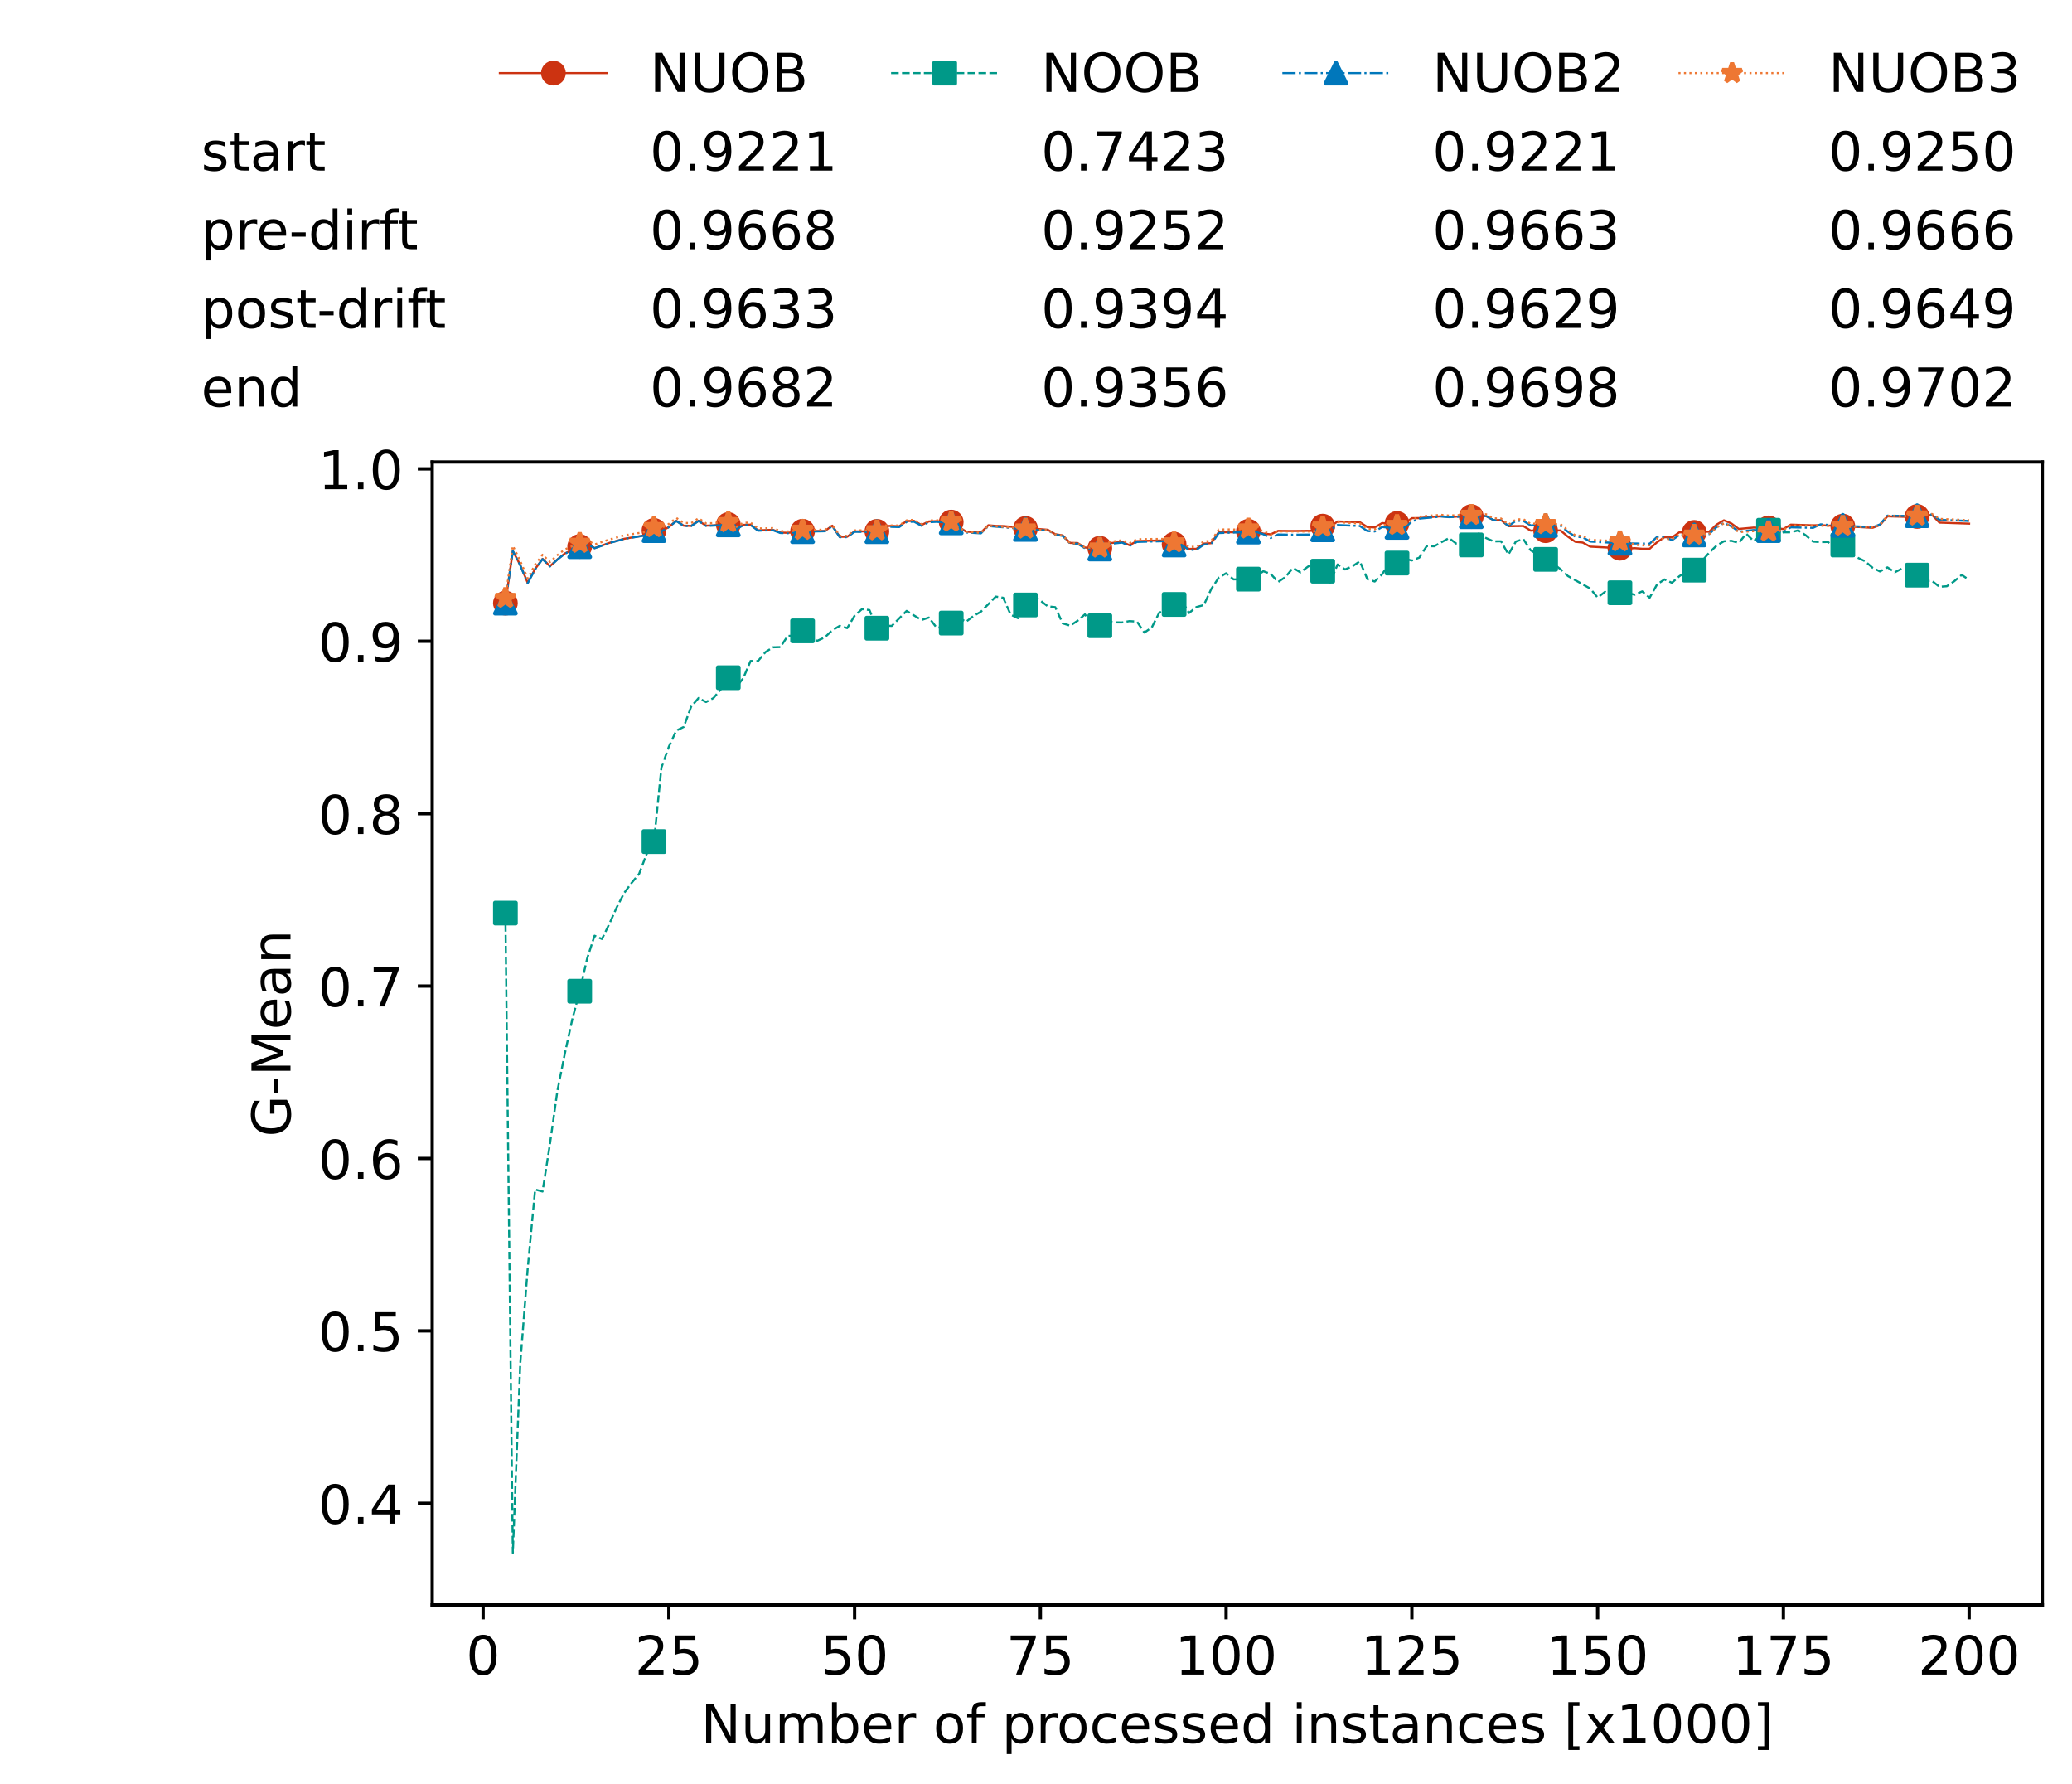 <?xml version="1.0" encoding="utf-8" standalone="no"?>
<!DOCTYPE svg PUBLIC "-//W3C//DTD SVG 1.1//EN"
  "http://www.w3.org/Graphics/SVG/1.1/DTD/svg11.dtd">
<!-- Created with matplotlib (https://matplotlib.org/) -->
<svg height="432.615pt" version="1.1" viewBox="0 0 502.65 432.615" width="502.65pt" xmlns="http://www.w3.org/2000/svg" xmlns:xlink="http://www.w3.org/1999/xlink">
 <defs>
  <style type="text/css">*{stroke-linecap:butt;stroke-linejoin:round;}</style>
 </defs>
 <g id="figure_1">
  <g id="patch_1">
   <path d="M 0 432.615 
L 502.65 432.615 
L 502.65 0 
L 0 0 
z
" style="fill:#ffffff;"/>
  </g>
  <g id="axes_1">
   <g id="patch_2">
    <path d="M 104.85 389.252 
L 495.45 389.252 
L 495.45 112.052 
L 104.85 112.052 
z
" style="fill:#ffffff;"/>
   </g>
   <g id="matplotlib.axis_1">
    <g id="xtick_1">
     <g id="line2d_1">
      <defs>
       <path d="M 0 0 
L 0 3.5 
" id="m6e667123fa" style="stroke:#000000;stroke-width:0.8;"/>
      </defs>
      <g>
       <use style="stroke:#000000;stroke-width:0.8;" x="117.197" xlink:href="#m6e667123fa" y="389.252"/>
      </g>
     </g>
     <g id="text_1">
      <!-- 0 -->
      <g transform="translate(113.061 406.13)scale(0.13 -0.13)">
       <defs>
        <path d="M 31.781 66.406 
Q 24.172 66.406 20.328 58.906 
Q 16.5 51.422 16.5 36.375 
Q 16.5 21.391 20.328 13.891 
Q 24.172 6.391 31.781 6.391 
Q 39.453 6.391 43.281 13.891 
Q 47.125 21.391 47.125 36.375 
Q 47.125 51.422 43.281 58.906 
Q 39.453 66.406 31.781 66.406 
z
M 31.781 74.219 
Q 44.047 74.219 50.516 64.516 
Q 56.984 54.828 56.984 36.375 
Q 56.984 17.969 50.516 8.266 
Q 44.047 -1.422 31.781 -1.422 
Q 19.531 -1.422 13.062 8.266 
Q 6.594 17.969 6.594 36.375 
Q 6.594 54.828 13.062 64.516 
Q 19.531 74.219 31.781 74.219 
z
" id="DejaVuSans-48"/>
       </defs>
       <use xlink:href="#DejaVuSans-48"/>
      </g>
     </g>
    </g>
    <g id="xtick_2">
     <g id="line2d_2">
      <g>
       <use style="stroke:#000000;stroke-width:0.8;" x="162.259" xlink:href="#m6e667123fa" y="389.252"/>
      </g>
     </g>
     <g id="text_2">
      <!-- 25 -->
      <g transform="translate(153.988 406.13)scale(0.13 -0.13)">
       <defs>
        <path d="M 19.188 8.297 
L 53.609 8.297 
L 53.609 0 
L 7.328 0 
L 7.328 8.297 
Q 12.938 14.109 22.625 23.891 
Q 32.328 33.688 34.812 36.531 
Q 39.547 41.844 41.422 45.531 
Q 43.312 49.219 43.312 52.781 
Q 43.312 58.594 39.234 62.25 
Q 35.156 65.922 28.609 65.922 
Q 23.969 65.922 18.812 64.312 
Q 13.672 62.703 7.812 59.422 
L 7.812 69.391 
Q 13.766 71.781 18.938 73 
Q 24.125 74.219 28.422 74.219 
Q 39.75 74.219 46.484 68.547 
Q 53.219 62.891 53.219 53.422 
Q 53.219 48.922 51.531 44.891 
Q 49.859 40.875 45.406 35.406 
Q 44.188 33.984 37.641 27.219 
Q 31.109 20.453 19.188 8.297 
z
" id="DejaVuSans-50"/>
        <path d="M 10.797 72.906 
L 49.516 72.906 
L 49.516 64.594 
L 19.828 64.594 
L 19.828 46.734 
Q 21.969 47.469 24.109 47.828 
Q 26.266 48.188 28.422 48.188 
Q 40.625 48.188 47.75 41.5 
Q 54.891 34.812 54.891 23.391 
Q 54.891 11.625 47.562 5.094 
Q 40.234 -1.422 26.906 -1.422 
Q 22.312 -1.422 17.547 -0.641 
Q 12.797 0.141 7.719 1.703 
L 7.719 11.625 
Q 12.109 9.234 16.797 8.062 
Q 21.484 6.891 26.703 6.891 
Q 35.156 6.891 40.078 11.328 
Q 45.016 15.766 45.016 23.391 
Q 45.016 31 40.078 35.438 
Q 35.156 39.891 26.703 39.891 
Q 22.75 39.891 18.812 39.016 
Q 14.891 38.141 10.797 36.281 
z
" id="DejaVuSans-53"/>
       </defs>
       <use xlink:href="#DejaVuSans-50"/>
       <use x="63.623" xlink:href="#DejaVuSans-53"/>
      </g>
     </g>
    </g>
    <g id="xtick_3">
     <g id="line2d_3">
      <g>
       <use style="stroke:#000000;stroke-width:0.8;" x="207.322" xlink:href="#m6e667123fa" y="389.252"/>
      </g>
     </g>
     <g id="text_3">
      <!-- 50 -->
      <g transform="translate(199.05 406.13)scale(0.13 -0.13)">
       <use xlink:href="#DejaVuSans-53"/>
       <use x="63.623" xlink:href="#DejaVuSans-48"/>
      </g>
     </g>
    </g>
    <g id="xtick_4">
     <g id="line2d_4">
      <g>
       <use style="stroke:#000000;stroke-width:0.8;" x="252.384" xlink:href="#m6e667123fa" y="389.252"/>
      </g>
     </g>
     <g id="text_4">
      <!-- 75 -->
      <g transform="translate(244.113 406.13)scale(0.13 -0.13)">
       <defs>
        <path d="M 8.203 72.906 
L 55.078 72.906 
L 55.078 68.703 
L 28.609 0 
L 18.312 0 
L 43.219 64.594 
L 8.203 64.594 
z
" id="DejaVuSans-55"/>
       </defs>
       <use xlink:href="#DejaVuSans-55"/>
       <use x="63.623" xlink:href="#DejaVuSans-53"/>
      </g>
     </g>
    </g>
    <g id="xtick_5">
     <g id="line2d_5">
      <g>
       <use style="stroke:#000000;stroke-width:0.8;" x="297.446" xlink:href="#m6e667123fa" y="389.252"/>
      </g>
     </g>
     <g id="text_5">
      <!-- 100 -->
      <g transform="translate(285.039 406.13)scale(0.13 -0.13)">
       <defs>
        <path d="M 12.406 8.297 
L 28.516 8.297 
L 28.516 63.922 
L 10.984 60.406 
L 10.984 69.391 
L 28.422 72.906 
L 38.281 72.906 
L 38.281 8.297 
L 54.391 8.297 
L 54.391 0 
L 12.406 0 
z
" id="DejaVuSans-49"/>
       </defs>
       <use xlink:href="#DejaVuSans-49"/>
       <use x="63.623" xlink:href="#DejaVuSans-48"/>
       <use x="127.246" xlink:href="#DejaVuSans-48"/>
      </g>
     </g>
    </g>
    <g id="xtick_6">
     <g id="line2d_6">
      <g>
       <use style="stroke:#000000;stroke-width:0.8;" x="342.509" xlink:href="#m6e667123fa" y="389.252"/>
      </g>
     </g>
     <g id="text_6">
      <!-- 125 -->
      <g transform="translate(330.102 406.13)scale(0.13 -0.13)">
       <use xlink:href="#DejaVuSans-49"/>
       <use x="63.623" xlink:href="#DejaVuSans-50"/>
       <use x="127.246" xlink:href="#DejaVuSans-53"/>
      </g>
     </g>
    </g>
    <g id="xtick_7">
     <g id="line2d_7">
      <g>
       <use style="stroke:#000000;stroke-width:0.8;" x="387.571" xlink:href="#m6e667123fa" y="389.252"/>
      </g>
     </g>
     <g id="text_7">
      <!-- 150 -->
      <g transform="translate(375.164 406.13)scale(0.13 -0.13)">
       <use xlink:href="#DejaVuSans-49"/>
       <use x="63.623" xlink:href="#DejaVuSans-53"/>
       <use x="127.246" xlink:href="#DejaVuSans-48"/>
      </g>
     </g>
    </g>
    <g id="xtick_8">
     <g id="line2d_8">
      <g>
       <use style="stroke:#000000;stroke-width:0.8;" x="432.633" xlink:href="#m6e667123fa" y="389.252"/>
      </g>
     </g>
     <g id="text_8">
      <!-- 175 -->
      <g transform="translate(420.226 406.13)scale(0.13 -0.13)">
       <use xlink:href="#DejaVuSans-49"/>
       <use x="63.623" xlink:href="#DejaVuSans-55"/>
       <use x="127.246" xlink:href="#DejaVuSans-53"/>
      </g>
     </g>
    </g>
    <g id="xtick_9">
     <g id="line2d_9">
      <g>
       <use style="stroke:#000000;stroke-width:0.8;" x="477.695" xlink:href="#m6e667123fa" y="389.252"/>
      </g>
     </g>
     <g id="text_9">
      <!-- 200 -->
      <g transform="translate(465.289 406.13)scale(0.13 -0.13)">
       <use xlink:href="#DejaVuSans-50"/>
       <use x="63.623" xlink:href="#DejaVuSans-48"/>
       <use x="127.246" xlink:href="#DejaVuSans-48"/>
      </g>
     </g>
    </g>
    <g id="text_10">
     <!-- Number of processed instances [x1000] -->
     <g transform="translate(170.025 422.711)scale(0.13 -0.13)">
      <defs>
       <path d="M 9.812 72.906 
L 23.094 72.906 
L 55.422 11.922 
L 55.422 72.906 
L 64.984 72.906 
L 64.984 0 
L 51.703 0 
L 19.391 60.984 
L 19.391 0 
L 9.812 0 
z
" id="DejaVuSans-78"/>
       <path d="M 8.5 21.578 
L 8.5 54.688 
L 17.484 54.688 
L 17.484 21.922 
Q 17.484 14.156 20.5 10.266 
Q 23.531 6.391 29.594 6.391 
Q 36.859 6.391 41.078 11.031 
Q 45.312 15.672 45.312 23.688 
L 45.312 54.688 
L 54.297 54.688 
L 54.297 0 
L 45.312 0 
L 45.312 8.406 
Q 42.047 3.422 37.719 1 
Q 33.406 -1.422 27.688 -1.422 
Q 18.266 -1.422 13.375 4.438 
Q 8.5 10.297 8.5 21.578 
z
M 31.109 56 
z
" id="DejaVuSans-117"/>
       <path d="M 52 44.188 
Q 55.375 50.25 60.062 53.125 
Q 64.75 56 71.094 56 
Q 79.641 56 84.281 50.016 
Q 88.922 44.047 88.922 33.016 
L 88.922 0 
L 79.891 0 
L 79.891 32.719 
Q 79.891 40.578 77.094 44.375 
Q 74.312 48.188 68.609 48.188 
Q 61.625 48.188 57.562 43.547 
Q 53.516 38.922 53.516 30.906 
L 53.516 0 
L 44.484 0 
L 44.484 32.719 
Q 44.484 40.625 41.703 44.406 
Q 38.922 48.188 33.109 48.188 
Q 26.219 48.188 22.156 43.531 
Q 18.109 38.875 18.109 30.906 
L 18.109 0 
L 9.078 0 
L 9.078 54.688 
L 18.109 54.688 
L 18.109 46.188 
Q 21.188 51.219 25.484 53.609 
Q 29.781 56 35.688 56 
Q 41.656 56 45.828 52.969 
Q 50 49.953 52 44.188 
z
" id="DejaVuSans-109"/>
       <path d="M 48.688 27.297 
Q 48.688 37.203 44.609 42.844 
Q 40.531 48.484 33.406 48.484 
Q 26.266 48.484 22.188 42.844 
Q 18.109 37.203 18.109 27.297 
Q 18.109 17.391 22.188 11.75 
Q 26.266 6.109 33.406 6.109 
Q 40.531 6.109 44.609 11.75 
Q 48.688 17.391 48.688 27.297 
z
M 18.109 46.391 
Q 20.953 51.266 25.266 53.625 
Q 29.594 56 35.594 56 
Q 45.562 56 51.781 48.094 
Q 58.016 40.188 58.016 27.297 
Q 58.016 14.406 51.781 6.484 
Q 45.562 -1.422 35.594 -1.422 
Q 29.594 -1.422 25.266 0.953 
Q 20.953 3.328 18.109 8.203 
L 18.109 0 
L 9.078 0 
L 9.078 75.984 
L 18.109 75.984 
z
" id="DejaVuSans-98"/>
       <path d="M 56.203 29.594 
L 56.203 25.203 
L 14.891 25.203 
Q 15.484 15.922 20.484 11.062 
Q 25.484 6.203 34.422 6.203 
Q 39.594 6.203 44.453 7.469 
Q 49.312 8.734 54.109 11.281 
L 54.109 2.781 
Q 49.266 0.734 44.188 -0.344 
Q 39.109 -1.422 33.891 -1.422 
Q 20.797 -1.422 13.156 6.188 
Q 5.516 13.812 5.516 26.812 
Q 5.516 40.234 12.766 48.109 
Q 20.016 56 32.328 56 
Q 43.359 56 49.781 48.891 
Q 56.203 41.797 56.203 29.594 
z
M 47.219 32.234 
Q 47.125 39.594 43.094 43.984 
Q 39.062 48.391 32.422 48.391 
Q 24.906 48.391 20.391 44.141 
Q 15.875 39.891 15.188 32.172 
z
" id="DejaVuSans-101"/>
       <path d="M 41.109 46.297 
Q 39.594 47.172 37.812 47.578 
Q 36.031 48 33.891 48 
Q 26.266 48 22.188 43.047 
Q 18.109 38.094 18.109 28.812 
L 18.109 0 
L 9.078 0 
L 9.078 54.688 
L 18.109 54.688 
L 18.109 46.188 
Q 20.953 51.172 25.484 53.578 
Q 30.031 56 36.531 56 
Q 37.453 56 38.578 55.875 
Q 39.703 55.766 41.062 55.516 
z
" id="DejaVuSans-114"/>
       <path id="DejaVuSans-32"/>
       <path d="M 30.609 48.391 
Q 23.391 48.391 19.188 42.75 
Q 14.984 37.109 14.984 27.297 
Q 14.984 17.484 19.156 11.844 
Q 23.344 6.203 30.609 6.203 
Q 37.797 6.203 41.984 11.859 
Q 46.188 17.531 46.188 27.297 
Q 46.188 37.016 41.984 42.703 
Q 37.797 48.391 30.609 48.391 
z
M 30.609 56 
Q 42.328 56 49.016 48.375 
Q 55.719 40.766 55.719 27.297 
Q 55.719 13.875 49.016 6.219 
Q 42.328 -1.422 30.609 -1.422 
Q 18.844 -1.422 12.172 6.219 
Q 5.516 13.875 5.516 27.297 
Q 5.516 40.766 12.172 48.375 
Q 18.844 56 30.609 56 
z
" id="DejaVuSans-111"/>
       <path d="M 37.109 75.984 
L 37.109 68.5 
L 28.516 68.5 
Q 23.688 68.5 21.797 66.547 
Q 19.922 64.594 19.922 59.516 
L 19.922 54.688 
L 34.719 54.688 
L 34.719 47.703 
L 19.922 47.703 
L 19.922 0 
L 10.891 0 
L 10.891 47.703 
L 2.297 47.703 
L 2.297 54.688 
L 10.891 54.688 
L 10.891 58.5 
Q 10.891 67.625 15.141 71.797 
Q 19.391 75.984 28.609 75.984 
z
" id="DejaVuSans-102"/>
       <path d="M 18.109 8.203 
L 18.109 -20.797 
L 9.078 -20.797 
L 9.078 54.688 
L 18.109 54.688 
L 18.109 46.391 
Q 20.953 51.266 25.266 53.625 
Q 29.594 56 35.594 56 
Q 45.562 56 51.781 48.094 
Q 58.016 40.188 58.016 27.297 
Q 58.016 14.406 51.781 6.484 
Q 45.562 -1.422 35.594 -1.422 
Q 29.594 -1.422 25.266 0.953 
Q 20.953 3.328 18.109 8.203 
z
M 48.688 27.297 
Q 48.688 37.203 44.609 42.844 
Q 40.531 48.484 33.406 48.484 
Q 26.266 48.484 22.188 42.844 
Q 18.109 37.203 18.109 27.297 
Q 18.109 17.391 22.188 11.75 
Q 26.266 6.109 33.406 6.109 
Q 40.531 6.109 44.609 11.75 
Q 48.688 17.391 48.688 27.297 
z
" id="DejaVuSans-112"/>
       <path d="M 48.781 52.594 
L 48.781 44.188 
Q 44.969 46.297 41.141 47.344 
Q 37.312 48.391 33.406 48.391 
Q 24.656 48.391 19.812 42.844 
Q 14.984 37.312 14.984 27.297 
Q 14.984 17.281 19.812 11.734 
Q 24.656 6.203 33.406 6.203 
Q 37.312 6.203 41.141 7.25 
Q 44.969 8.297 48.781 10.406 
L 48.781 2.094 
Q 45.016 0.344 40.984 -0.531 
Q 36.969 -1.422 32.422 -1.422 
Q 20.062 -1.422 12.781 6.344 
Q 5.516 14.109 5.516 27.297 
Q 5.516 40.672 12.859 48.328 
Q 20.219 56 33.016 56 
Q 37.156 56 41.109 55.141 
Q 45.062 54.297 48.781 52.594 
z
" id="DejaVuSans-99"/>
       <path d="M 44.281 53.078 
L 44.281 44.578 
Q 40.484 46.531 36.375 47.5 
Q 32.281 48.484 27.875 48.484 
Q 21.188 48.484 17.844 46.438 
Q 14.5 44.391 14.5 40.281 
Q 14.5 37.156 16.891 35.375 
Q 19.281 33.594 26.516 31.984 
L 29.594 31.297 
Q 39.156 29.25 43.188 25.516 
Q 47.219 21.781 47.219 15.094 
Q 47.219 7.469 41.188 3.016 
Q 35.156 -1.422 24.609 -1.422 
Q 20.219 -1.422 15.453 -0.562 
Q 10.688 0.297 5.422 2 
L 5.422 11.281 
Q 10.406 8.688 15.234 7.391 
Q 20.062 6.109 24.812 6.109 
Q 31.156 6.109 34.562 8.281 
Q 37.984 10.453 37.984 14.406 
Q 37.984 18.062 35.516 20.016 
Q 33.062 21.969 24.703 23.781 
L 21.578 24.516 
Q 13.234 26.266 9.516 29.906 
Q 5.812 33.547 5.812 39.891 
Q 5.812 47.609 11.281 51.797 
Q 16.75 56 26.812 56 
Q 31.781 56 36.172 55.266 
Q 40.578 54.547 44.281 53.078 
z
" id="DejaVuSans-115"/>
       <path d="M 45.406 46.391 
L 45.406 75.984 
L 54.391 75.984 
L 54.391 0 
L 45.406 0 
L 45.406 8.203 
Q 42.578 3.328 38.25 0.953 
Q 33.938 -1.422 27.875 -1.422 
Q 17.969 -1.422 11.734 6.484 
Q 5.516 14.406 5.516 27.297 
Q 5.516 40.188 11.734 48.094 
Q 17.969 56 27.875 56 
Q 33.938 56 38.25 53.625 
Q 42.578 51.266 45.406 46.391 
z
M 14.797 27.297 
Q 14.797 17.391 18.875 11.75 
Q 22.953 6.109 30.078 6.109 
Q 37.203 6.109 41.297 11.75 
Q 45.406 17.391 45.406 27.297 
Q 45.406 37.203 41.297 42.844 
Q 37.203 48.484 30.078 48.484 
Q 22.953 48.484 18.875 42.844 
Q 14.797 37.203 14.797 27.297 
z
" id="DejaVuSans-100"/>
       <path d="M 9.422 54.688 
L 18.406 54.688 
L 18.406 0 
L 9.422 0 
z
M 9.422 75.984 
L 18.406 75.984 
L 18.406 64.594 
L 9.422 64.594 
z
" id="DejaVuSans-105"/>
       <path d="M 54.891 33.016 
L 54.891 0 
L 45.906 0 
L 45.906 32.719 
Q 45.906 40.484 42.875 44.328 
Q 39.844 48.188 33.797 48.188 
Q 26.516 48.188 22.312 43.547 
Q 18.109 38.922 18.109 30.906 
L 18.109 0 
L 9.078 0 
L 9.078 54.688 
L 18.109 54.688 
L 18.109 46.188 
Q 21.344 51.125 25.703 53.562 
Q 30.078 56 35.797 56 
Q 45.219 56 50.047 50.172 
Q 54.891 44.344 54.891 33.016 
z
" id="DejaVuSans-110"/>
       <path d="M 18.312 70.219 
L 18.312 54.688 
L 36.812 54.688 
L 36.812 47.703 
L 18.312 47.703 
L 18.312 18.016 
Q 18.312 11.328 20.141 9.422 
Q 21.969 7.516 27.594 7.516 
L 36.812 7.516 
L 36.812 0 
L 27.594 0 
Q 17.188 0 13.234 3.875 
Q 9.281 7.766 9.281 18.016 
L 9.281 47.703 
L 2.688 47.703 
L 2.688 54.688 
L 9.281 54.688 
L 9.281 70.219 
z
" id="DejaVuSans-116"/>
       <path d="M 34.281 27.484 
Q 23.391 27.484 19.188 25 
Q 14.984 22.516 14.984 16.5 
Q 14.984 11.719 18.141 8.906 
Q 21.297 6.109 26.703 6.109 
Q 34.188 6.109 38.703 11.406 
Q 43.219 16.703 43.219 25.484 
L 43.219 27.484 
z
M 52.203 31.203 
L 52.203 0 
L 43.219 0 
L 43.219 8.297 
Q 40.141 3.328 35.547 0.953 
Q 30.953 -1.422 24.312 -1.422 
Q 15.922 -1.422 10.953 3.297 
Q 6 8.016 6 15.922 
Q 6 25.141 12.172 29.828 
Q 18.359 34.516 30.609 34.516 
L 43.219 34.516 
L 43.219 35.406 
Q 43.219 41.609 39.141 45 
Q 35.062 48.391 27.688 48.391 
Q 23 48.391 18.547 47.266 
Q 14.109 46.141 10.016 43.891 
L 10.016 52.203 
Q 14.938 54.109 19.578 55.047 
Q 24.219 56 28.609 56 
Q 40.484 56 46.344 49.844 
Q 52.203 43.703 52.203 31.203 
z
" id="DejaVuSans-97"/>
       <path d="M 8.594 75.984 
L 29.297 75.984 
L 29.297 69 
L 17.578 69 
L 17.578 -6.203 
L 29.297 -6.203 
L 29.297 -13.188 
L 8.594 -13.188 
z
" id="DejaVuSans-91"/>
       <path d="M 54.891 54.688 
L 35.109 28.078 
L 55.906 0 
L 45.312 0 
L 29.391 21.484 
L 13.484 0 
L 2.875 0 
L 24.125 28.609 
L 4.688 54.688 
L 15.281 54.688 
L 29.781 35.203 
L 44.281 54.688 
z
" id="DejaVuSans-120"/>
       <path d="M 30.422 75.984 
L 30.422 -13.188 
L 9.719 -13.188 
L 9.719 -6.203 
L 21.391 -6.203 
L 21.391 69 
L 9.719 69 
L 9.719 75.984 
z
" id="DejaVuSans-93"/>
      </defs>
      <use xlink:href="#DejaVuSans-78"/>
      <use x="74.805" xlink:href="#DejaVuSans-117"/>
      <use x="138.184" xlink:href="#DejaVuSans-109"/>
      <use x="235.596" xlink:href="#DejaVuSans-98"/>
      <use x="299.072" xlink:href="#DejaVuSans-101"/>
      <use x="360.596" xlink:href="#DejaVuSans-114"/>
      <use x="401.709" xlink:href="#DejaVuSans-32"/>
      <use x="433.496" xlink:href="#DejaVuSans-111"/>
      <use x="494.678" xlink:href="#DejaVuSans-102"/>
      <use x="529.883" xlink:href="#DejaVuSans-32"/>
      <use x="561.67" xlink:href="#DejaVuSans-112"/>
      <use x="625.146" xlink:href="#DejaVuSans-114"/>
      <use x="664.01" xlink:href="#DejaVuSans-111"/>
      <use x="725.191" xlink:href="#DejaVuSans-99"/>
      <use x="780.172" xlink:href="#DejaVuSans-101"/>
      <use x="841.695" xlink:href="#DejaVuSans-115"/>
      <use x="893.795" xlink:href="#DejaVuSans-115"/>
      <use x="945.895" xlink:href="#DejaVuSans-101"/>
      <use x="1007.418" xlink:href="#DejaVuSans-100"/>
      <use x="1070.895" xlink:href="#DejaVuSans-32"/>
      <use x="1102.682" xlink:href="#DejaVuSans-105"/>
      <use x="1130.465" xlink:href="#DejaVuSans-110"/>
      <use x="1193.844" xlink:href="#DejaVuSans-115"/>
      <use x="1245.943" xlink:href="#DejaVuSans-116"/>
      <use x="1285.152" xlink:href="#DejaVuSans-97"/>
      <use x="1346.432" xlink:href="#DejaVuSans-110"/>
      <use x="1409.811" xlink:href="#DejaVuSans-99"/>
      <use x="1464.791" xlink:href="#DejaVuSans-101"/>
      <use x="1526.314" xlink:href="#DejaVuSans-115"/>
      <use x="1578.414" xlink:href="#DejaVuSans-32"/>
      <use x="1610.201" xlink:href="#DejaVuSans-91"/>
      <use x="1649.215" xlink:href="#DejaVuSans-120"/>
      <use x="1708.395" xlink:href="#DejaVuSans-49"/>
      <use x="1772.018" xlink:href="#DejaVuSans-48"/>
      <use x="1835.641" xlink:href="#DejaVuSans-48"/>
      <use x="1899.264" xlink:href="#DejaVuSans-48"/>
      <use x="1962.887" xlink:href="#DejaVuSans-93"/>
     </g>
    </g>
   </g>
   <g id="matplotlib.axis_2">
    <g id="ytick_1">
     <g id="line2d_10">
      <defs>
       <path d="M 0 0 
L -3.5 0 
" id="mb3a8becefc" style="stroke:#000000;stroke-width:0.8;"/>
      </defs>
      <g>
       <use style="stroke:#000000;stroke-width:0.8;" x="104.85" xlink:href="#mb3a8becefc" y="364.597"/>
      </g>
     </g>
     <g id="text_11">
      <!-- 0.4 -->
      <g transform="translate(77.176 369.536)scale(0.13 -0.13)">
       <defs>
        <path d="M 10.688 12.406 
L 21 12.406 
L 21 0 
L 10.688 0 
z
" id="DejaVuSans-46"/>
        <path d="M 37.797 64.312 
L 12.891 25.391 
L 37.797 25.391 
z
M 35.203 72.906 
L 47.609 72.906 
L 47.609 25.391 
L 58.016 25.391 
L 58.016 17.188 
L 47.609 17.188 
L 47.609 0 
L 37.797 0 
L 37.797 17.188 
L 4.891 17.188 
L 4.891 26.703 
z
" id="DejaVuSans-52"/>
       </defs>
       <use xlink:href="#DejaVuSans-48"/>
       <use x="63.623" xlink:href="#DejaVuSans-46"/>
       <use x="95.41" xlink:href="#DejaVuSans-52"/>
      </g>
     </g>
    </g>
    <g id="ytick_2">
     <g id="line2d_11">
      <g>
       <use style="stroke:#000000;stroke-width:0.8;" x="104.85" xlink:href="#mb3a8becefc" y="322.784"/>
      </g>
     </g>
     <g id="text_12">
      <!-- 0.5 -->
      <g transform="translate(77.176 327.723)scale(0.13 -0.13)">
       <use xlink:href="#DejaVuSans-48"/>
       <use x="63.623" xlink:href="#DejaVuSans-46"/>
       <use x="95.41" xlink:href="#DejaVuSans-53"/>
      </g>
     </g>
    </g>
    <g id="ytick_3">
     <g id="line2d_12">
      <g>
       <use style="stroke:#000000;stroke-width:0.8;" x="104.85" xlink:href="#mb3a8becefc" y="280.971"/>
      </g>
     </g>
     <g id="text_13">
      <!-- 0.6 -->
      <g transform="translate(77.176 285.91)scale(0.13 -0.13)">
       <defs>
        <path d="M 33.016 40.375 
Q 26.375 40.375 22.484 35.828 
Q 18.609 31.297 18.609 23.391 
Q 18.609 15.531 22.484 10.953 
Q 26.375 6.391 33.016 6.391 
Q 39.656 6.391 43.531 10.953 
Q 47.406 15.531 47.406 23.391 
Q 47.406 31.297 43.531 35.828 
Q 39.656 40.375 33.016 40.375 
z
M 52.594 71.297 
L 52.594 62.312 
Q 48.875 64.062 45.094 64.984 
Q 41.312 65.922 37.594 65.922 
Q 27.828 65.922 22.672 59.328 
Q 17.531 52.734 16.797 39.406 
Q 19.672 43.656 24.016 45.922 
Q 28.375 48.188 33.594 48.188 
Q 44.578 48.188 50.953 41.516 
Q 57.328 34.859 57.328 23.391 
Q 57.328 12.156 50.688 5.359 
Q 44.047 -1.422 33.016 -1.422 
Q 20.359 -1.422 13.672 8.266 
Q 6.984 17.969 6.984 36.375 
Q 6.984 53.656 15.188 63.938 
Q 23.391 74.219 37.203 74.219 
Q 40.922 74.219 44.703 73.484 
Q 48.484 72.75 52.594 71.297 
z
" id="DejaVuSans-54"/>
       </defs>
       <use xlink:href="#DejaVuSans-48"/>
       <use x="63.623" xlink:href="#DejaVuSans-46"/>
       <use x="95.41" xlink:href="#DejaVuSans-54"/>
      </g>
     </g>
    </g>
    <g id="ytick_4">
     <g id="line2d_13">
      <g>
       <use style="stroke:#000000;stroke-width:0.8;" x="104.85" xlink:href="#mb3a8becefc" y="239.158"/>
      </g>
     </g>
     <g id="text_14">
      <!-- 0.7 -->
      <g transform="translate(77.176 244.097)scale(0.13 -0.13)">
       <use xlink:href="#DejaVuSans-48"/>
       <use x="63.623" xlink:href="#DejaVuSans-46"/>
       <use x="95.41" xlink:href="#DejaVuSans-55"/>
      </g>
     </g>
    </g>
    <g id="ytick_5">
     <g id="line2d_14">
      <g>
       <use style="stroke:#000000;stroke-width:0.8;" x="104.85" xlink:href="#mb3a8becefc" y="197.344"/>
      </g>
     </g>
     <g id="text_15">
      <!-- 0.8 -->
      <g transform="translate(77.176 202.283)scale(0.13 -0.13)">
       <defs>
        <path d="M 31.781 34.625 
Q 24.75 34.625 20.719 30.859 
Q 16.703 27.094 16.703 20.516 
Q 16.703 13.922 20.719 10.156 
Q 24.75 6.391 31.781 6.391 
Q 38.812 6.391 42.859 10.172 
Q 46.922 13.969 46.922 20.516 
Q 46.922 27.094 42.891 30.859 
Q 38.875 34.625 31.781 34.625 
z
M 21.922 38.812 
Q 15.578 40.375 12.031 44.719 
Q 8.5 49.078 8.5 55.328 
Q 8.5 64.062 14.719 69.141 
Q 20.953 74.219 31.781 74.219 
Q 42.672 74.219 48.875 69.141 
Q 55.078 64.062 55.078 55.328 
Q 55.078 49.078 51.531 44.719 
Q 48 40.375 41.703 38.812 
Q 48.828 37.156 52.797 32.312 
Q 56.781 27.484 56.781 20.516 
Q 56.781 9.906 50.312 4.234 
Q 43.844 -1.422 31.781 -1.422 
Q 19.734 -1.422 13.25 4.234 
Q 6.781 9.906 6.781 20.516 
Q 6.781 27.484 10.781 32.312 
Q 14.797 37.156 21.922 38.812 
z
M 18.312 54.391 
Q 18.312 48.734 21.844 45.562 
Q 25.391 42.391 31.781 42.391 
Q 38.141 42.391 41.719 45.562 
Q 45.312 48.734 45.312 54.391 
Q 45.312 60.062 41.719 63.234 
Q 38.141 66.406 31.781 66.406 
Q 25.391 66.406 21.844 63.234 
Q 18.312 60.062 18.312 54.391 
z
" id="DejaVuSans-56"/>
       </defs>
       <use xlink:href="#DejaVuSans-48"/>
       <use x="63.623" xlink:href="#DejaVuSans-46"/>
       <use x="95.41" xlink:href="#DejaVuSans-56"/>
      </g>
     </g>
    </g>
    <g id="ytick_6">
     <g id="line2d_15">
      <g>
       <use style="stroke:#000000;stroke-width:0.8;" x="104.85" xlink:href="#mb3a8becefc" y="155.531"/>
      </g>
     </g>
     <g id="text_16">
      <!-- 0.9 -->
      <g transform="translate(77.176 160.47)scale(0.13 -0.13)">
       <defs>
        <path d="M 10.984 1.516 
L 10.984 10.5 
Q 14.703 8.734 18.5 7.812 
Q 22.312 6.891 25.984 6.891 
Q 35.75 6.891 40.891 13.453 
Q 46.047 20.016 46.781 33.406 
Q 43.953 29.203 39.594 26.953 
Q 35.25 24.703 29.984 24.703 
Q 19.047 24.703 12.672 31.312 
Q 6.297 37.938 6.297 49.422 
Q 6.297 60.641 12.938 67.422 
Q 19.578 74.219 30.609 74.219 
Q 43.266 74.219 49.922 64.516 
Q 56.594 54.828 56.594 36.375 
Q 56.594 19.141 48.406 8.859 
Q 40.234 -1.422 26.422 -1.422 
Q 22.703 -1.422 18.891 -0.688 
Q 15.094 0.047 10.984 1.516 
z
M 30.609 32.422 
Q 37.25 32.422 41.125 36.953 
Q 45.016 41.5 45.016 49.422 
Q 45.016 57.281 41.125 61.844 
Q 37.25 66.406 30.609 66.406 
Q 23.969 66.406 20.094 61.844 
Q 16.219 57.281 16.219 49.422 
Q 16.219 41.5 20.094 36.953 
Q 23.969 32.422 30.609 32.422 
z
" id="DejaVuSans-57"/>
       </defs>
       <use xlink:href="#DejaVuSans-48"/>
       <use x="63.623" xlink:href="#DejaVuSans-46"/>
       <use x="95.41" xlink:href="#DejaVuSans-57"/>
      </g>
     </g>
    </g>
    <g id="ytick_7">
     <g id="line2d_16">
      <g>
       <use style="stroke:#000000;stroke-width:0.8;" x="104.85" xlink:href="#mb3a8becefc" y="113.718"/>
      </g>
     </g>
     <g id="text_17">
      <!-- 1.0 -->
      <g transform="translate(77.176 118.657)scale(0.13 -0.13)">
       <use xlink:href="#DejaVuSans-49"/>
       <use x="63.623" xlink:href="#DejaVuSans-46"/>
       <use x="95.41" xlink:href="#DejaVuSans-48"/>
      </g>
     </g>
    </g>
    <g id="text_18">
     <!-- G-Mean -->
     <g transform="translate(70.472 275.744)rotate(-90)scale(0.13 -0.13)">
      <defs>
       <path d="M 59.516 10.406 
L 59.516 29.984 
L 43.406 29.984 
L 43.406 38.094 
L 69.281 38.094 
L 69.281 6.781 
Q 63.578 2.734 56.688 0.656 
Q 49.812 -1.422 42 -1.422 
Q 24.906 -1.422 15.25 8.562 
Q 5.609 18.562 5.609 36.375 
Q 5.609 54.25 15.25 64.234 
Q 24.906 74.219 42 74.219 
Q 49.125 74.219 55.547 72.453 
Q 61.969 70.703 67.391 67.281 
L 67.391 56.781 
Q 61.922 61.422 55.766 63.766 
Q 49.609 66.109 42.828 66.109 
Q 29.438 66.109 22.719 58.641 
Q 16.016 51.172 16.016 36.375 
Q 16.016 21.625 22.719 14.156 
Q 29.438 6.688 42.828 6.688 
Q 48.047 6.688 52.141 7.594 
Q 56.25 8.5 59.516 10.406 
z
" id="DejaVuSans-71"/>
       <path d="M 4.891 31.391 
L 31.203 31.391 
L 31.203 23.391 
L 4.891 23.391 
z
" id="DejaVuSans-45"/>
       <path d="M 9.812 72.906 
L 24.516 72.906 
L 43.109 23.297 
L 61.812 72.906 
L 76.516 72.906 
L 76.516 0 
L 66.891 0 
L 66.891 64.016 
L 48.094 14.016 
L 38.188 14.016 
L 19.391 64.016 
L 19.391 0 
L 9.812 0 
z
" id="DejaVuSans-77"/>
      </defs>
      <use xlink:href="#DejaVuSans-71"/>
      <use x="77.49" xlink:href="#DejaVuSans-45"/>
      <use x="113.574" xlink:href="#DejaVuSans-77"/>
      <use x="199.854" xlink:href="#DejaVuSans-101"/>
      <use x="261.377" xlink:href="#DejaVuSans-97"/>
      <use x="322.656" xlink:href="#DejaVuSans-110"/>
     </g>
    </g>
   </g>
   <g id="line2d_17"/>
   <g id="line2d_18"/>
   <g id="line2d_19"/>
   <g id="line2d_20"/>
   <g id="line2d_21"/>
   <g id="line2d_22">
    <path clip-path="url(#p31458b8e44)" d="M 122.605 146.279 
L 124.407 133.627 
L 126.21 137.047 
L 128.012 141.354 
L 129.815 137.998 
L 131.617 135.542 
L 133.419 137.322 
L 135.222 135.674 
L 137.024 134.23 
L 140.629 132.54 
L 142.432 131.842 
L 144.234 132.926 
L 147.839 131.661 
L 151.444 130.669 
L 156.852 129.761 
L 158.654 128.648 
L 160.457 128.841 
L 162.259 127.813 
L 164.062 126.32 
L 165.864 127.497 
L 167.667 127.545 
L 169.469 126.3 
L 171.272 127.489 
L 173.074 127.424 
L 174.877 127.243 
L 176.679 127.231 
L 178.482 128.388 
L 180.284 127.301 
L 182.087 127.247 
L 183.889 128.626 
L 187.494 128.496 
L 189.297 129.164 
L 191.099 129.22 
L 194.704 128.841 
L 198.309 128.791 
L 200.112 128.769 
L 201.914 127.497 
L 203.717 130.187 
L 205.519 130.177 
L 207.322 128.873 
L 212.729 128.874 
L 214.532 127.589 
L 216.334 127.555 
L 218.137 127.638 
L 219.939 126.391 
L 221.742 126.326 
L 223.544 127.336 
L 225.347 126.464 
L 227.149 126.391 
L 230.754 126.627 
L 234.359 128.929 
L 237.964 129.158 
L 239.767 127.39 
L 241.569 127.551 
L 243.372 127.593 
L 254.186 128.485 
L 255.989 129.562 
L 257.791 129.842 
L 259.594 131.667 
L 261.396 131.697 
L 263.199 132.802 
L 266.804 132.975 
L 268.606 131.806 
L 272.211 131.427 
L 274.014 132.226 
L 275.816 131.226 
L 279.421 131.132 
L 283.026 131.074 
L 284.829 131.973 
L 286.631 131.907 
L 288.434 133.134 
L 290.236 133.107 
L 292.039 131.836 
L 293.841 131.74 
L 295.644 129.077 
L 299.249 129.087 
L 302.854 128.851 
L 304.656 128.841 
L 306.459 129.409 
L 308.261 129.586 
L 310.064 128.752 
L 313.669 128.786 
L 319.076 128.718 
L 320.879 127.607 
L 322.681 127.794 
L 324.484 126.47 
L 329.891 126.652 
L 331.694 127.821 
L 333.496 127.923 
L 335.299 126.853 
L 337.101 127.049 
L 338.904 126.955 
L 340.706 127.031 
L 342.509 125.672 
L 344.311 125.66 
L 347.916 125.33 
L 349.719 125.223 
L 351.521 125.387 
L 355.126 125.228 
L 356.928 125.292 
L 358.731 125.073 
L 360.533 125.171 
L 362.336 126.162 
L 364.138 126.132 
L 365.941 127.621 
L 369.546 127.58 
L 371.348 128.705 
L 373.151 128.54 
L 374.953 128.71 
L 378.558 128.644 
L 380.361 130.153 
L 382.163 131.4 
L 383.966 131.585 
L 385.768 132.577 
L 394.781 133.046 
L 396.583 132.951 
L 398.386 133.095 
L 400.188 133.098 
L 401.991 131.5 
L 403.793 130.283 
L 405.596 130.349 
L 407.398 129.092 
L 409.201 129.211 
L 411.003 129.126 
L 412.806 128.921 
L 414.608 128.964 
L 416.411 127.246 
L 418.213 126.192 
L 420.016 126.955 
L 421.818 128.28 
L 425.423 127.954 
L 430.831 128.129 
L 432.633 128.301 
L 434.436 127.242 
L 439.843 127.41 
L 441.646 127.355 
L 443.448 127.481 
L 445.251 127.47 
L 447.053 127.608 
L 448.856 127.881 
L 450.658 127.805 
L 454.263 128.012 
L 456.066 127.348 
L 457.868 125.234 
L 463.276 125.375 
L 466.881 125.108 
L 468.683 124.869 
L 470.485 126.752 
L 477.695 127.002 
L 477.695 127.002 
" style="fill:none;stroke:#cc3311;stroke-linecap:square;stroke-width:0.5;"/>
    <defs>
     <path d="M 0 2.5 
C 0.663 2.5 1.299 2.237 1.768 1.768 
C 2.237 1.299 2.5 0.663 2.5 0 
C 2.5 -0.663 2.237 -1.299 1.768 -1.768 
C 1.299 -2.237 0.663 -2.5 0 -2.5 
C -0.663 -2.5 -1.299 -2.237 -1.768 -1.768 
C -2.237 -1.299 -2.5 -0.663 -2.5 0 
C -2.5 0.663 -2.237 1.299 -1.768 1.768 
C -1.299 2.237 -0.663 2.5 0 2.5 
z
" id="mceacb98a60" style="stroke:#cc3311;"/>
    </defs>
    <g clip-path="url(#p31458b8e44)">
     <use style="fill:#cc3311;stroke:#cc3311;" x="122.605" xlink:href="#mceacb98a60" y="146.279"/>
     <use style="fill:#cc3311;stroke:#cc3311;" x="140.629" xlink:href="#mceacb98a60" y="132.54"/>
     <use style="fill:#cc3311;stroke:#cc3311;" x="158.654" xlink:href="#mceacb98a60" y="128.648"/>
     <use style="fill:#cc3311;stroke:#cc3311;" x="176.679" xlink:href="#mceacb98a60" y="127.231"/>
     <use style="fill:#cc3311;stroke:#cc3311;" x="194.704" xlink:href="#mceacb98a60" y="128.841"/>
     <use style="fill:#cc3311;stroke:#cc3311;" x="212.729" xlink:href="#mceacb98a60" y="128.874"/>
     <use style="fill:#cc3311;stroke:#cc3311;" x="230.754" xlink:href="#mceacb98a60" y="126.627"/>
     <use style="fill:#cc3311;stroke:#cc3311;" x="248.779" xlink:href="#mceacb98a60" y="128.164"/>
     <use style="fill:#cc3311;stroke:#cc3311;" x="266.804" xlink:href="#mceacb98a60" y="132.975"/>
     <use style="fill:#cc3311;stroke:#cc3311;" x="284.829" xlink:href="#mceacb98a60" y="131.973"/>
     <use style="fill:#cc3311;stroke:#cc3311;" x="302.854" xlink:href="#mceacb98a60" y="128.851"/>
     <use style="fill:#cc3311;stroke:#cc3311;" x="320.879" xlink:href="#mceacb98a60" y="127.607"/>
     <use style="fill:#cc3311;stroke:#cc3311;" x="338.904" xlink:href="#mceacb98a60" y="126.955"/>
     <use style="fill:#cc3311;stroke:#cc3311;" x="356.928" xlink:href="#mceacb98a60" y="125.292"/>
     <use style="fill:#cc3311;stroke:#cc3311;" x="374.953" xlink:href="#mceacb98a60" y="128.71"/>
     <use style="fill:#cc3311;stroke:#cc3311;" x="392.978" xlink:href="#mceacb98a60" y="132.972"/>
     <use style="fill:#cc3311;stroke:#cc3311;" x="411.003" xlink:href="#mceacb98a60" y="129.126"/>
     <use style="fill:#cc3311;stroke:#cc3311;" x="429.028" xlink:href="#mceacb98a60" y="128.04"/>
     <use style="fill:#cc3311;stroke:#cc3311;" x="447.053" xlink:href="#mceacb98a60" y="127.608"/>
     <use style="fill:#cc3311;stroke:#cc3311;" x="465.078" xlink:href="#mceacb98a60" y="125.261"/>
    </g>
   </g>
   <g id="line2d_23"/>
   <g id="line2d_24"/>
   <g id="line2d_25"/>
   <g id="line2d_26"/>
   <g id="line2d_27">
    <path clip-path="url(#p31458b8e44)" d="M 122.605 221.453 
L 124.407 376.652 
L 126.21 330.73 
L 128.012 307.696 
L 129.815 288.503 
L 131.617 288.988 
L 133.419 277.393 
L 135.222 264.531 
L 137.024 255.539 
L 138.827 247.252 
L 140.629 240.405 
L 142.432 232.498 
L 144.234 226.946 
L 146.037 227.735 
L 147.839 224.027 
L 149.642 220.01 
L 151.444 216.544 
L 153.247 214.107 
L 155.049 211.925 
L 156.852 207.174 
L 158.654 204.118 
L 160.457 186.168 
L 162.259 181.103 
L 164.062 177.209 
L 165.864 176.318 
L 167.667 171.399 
L 169.469 169.294 
L 171.272 170.264 
L 173.074 169.313 
L 174.877 167.167 
L 176.679 164.372 
L 178.482 166.757 
L 180.284 164.543 
L 182.087 160.307 
L 183.889 160.316 
L 185.692 158.162 
L 187.494 156.997 
L 189.297 156.942 
L 191.099 154.249 
L 192.902 154.143 
L 194.704 153.006 
L 196.507 155.037 
L 198.309 155.396 
L 200.112 154.575 
L 201.914 152.848 
L 203.717 151.792 
L 205.519 152.342 
L 207.322 149.335 
L 209.124 147.724 
L 210.927 147.966 
L 212.729 152.362 
L 214.532 151.741 
L 216.334 151.804 
L 219.939 148.169 
L 223.544 150.375 
L 225.347 149.775 
L 227.149 152.156 
L 228.952 152.231 
L 230.754 151.121 
L 232.557 149.821 
L 234.359 150.802 
L 236.162 149.39 
L 237.964 148.361 
L 241.569 144.7 
L 243.372 144.983 
L 245.174 149.071 
L 246.976 149.945 
L 248.779 146.729 
L 250.581 144.491 
L 252.384 145.666 
L 254.186 147.063 
L 255.989 147.263 
L 257.791 151.18 
L 259.594 151.744 
L 261.396 150.574 
L 263.199 149.002 
L 265.001 151.731 
L 266.804 151.763 
L 268.606 150.629 
L 270.409 150.951 
L 272.211 150.961 
L 274.014 150.64 
L 275.816 150.762 
L 277.619 153.429 
L 279.421 152.165 
L 281.224 148.594 
L 283.026 147.79 
L 284.829 146.6 
L 286.631 145.58 
L 288.434 148.679 
L 290.236 147.239 
L 292.039 146.745 
L 293.841 142.858 
L 295.644 140.119 
L 297.446 139.038 
L 299.249 140.527 
L 302.854 140.463 
L 304.656 139.983 
L 306.459 138.537 
L 308.261 139.201 
L 310.064 141.152 
L 311.866 139.929 
L 313.669 137.73 
L 315.471 138.822 
L 317.274 137.446 
L 319.076 136.374 
L 320.879 138.532 
L 322.681 141.293 
L 324.484 136.903 
L 326.286 138.115 
L 328.089 137.349 
L 329.891 136.138 
L 331.694 140.433 
L 333.496 141.042 
L 335.299 139.26 
L 337.101 136.564 
L 338.904 136.564 
L 340.706 135.545 
L 342.509 135.938 
L 344.311 135.242 
L 346.114 132.444 
L 347.916 132.487 
L 351.521 130.492 
L 353.324 131.878 
L 355.126 131.868 
L 356.928 132.166 
L 358.731 129.394 
L 360.533 130.504 
L 362.336 131.301 
L 364.138 131.28 
L 365.941 134.469 
L 367.743 131.322 
L 369.546 130.756 
L 371.348 133.471 
L 376.756 136.695 
L 378.558 138.033 
L 380.361 139.711 
L 385.768 142.746 
L 387.571 144.921 
L 389.373 143.535 
L 391.176 144.883 
L 392.978 143.77 
L 394.781 143.781 
L 396.583 144.247 
L 398.386 143.43 
L 400.188 144.966 
L 401.991 141.746 
L 403.793 140.533 
L 405.596 141.35 
L 407.398 139.754 
L 409.201 138.594 
L 411.003 138.273 
L 414.608 134.074 
L 416.411 132.343 
L 418.213 131.273 
L 420.016 131.16 
L 421.818 131.67 
L 423.621 129.442 
L 425.423 131.219 
L 429.028 128.611 
L 430.831 129.611 
L 432.633 129.104 
L 434.436 129.104 
L 436.238 128.628 
L 438.041 129.81 
L 439.843 131.347 
L 441.646 131.479 
L 443.448 131.44 
L 445.251 132.935 
L 447.053 132.177 
L 448.856 134.41 
L 452.461 136.125 
L 454.263 137.692 
L 456.066 138.602 
L 457.868 137.603 
L 459.671 138.795 
L 461.473 137.875 
L 463.276 137.822 
L 465.078 139.497 
L 466.881 140.89 
L 468.683 140.89 
L 470.485 142.314 
L 472.288 142.183 
L 474.09 140.968 
L 475.893 139.431 
L 477.695 140.662 
L 477.695 140.662 
" style="fill:none;stroke:#009988;stroke-dasharray:1.85,0.8;stroke-dashoffset:0;stroke-width:0.5;"/>
    <defs>
     <path d="M -2.5 2.5 
L 2.5 2.5 
L 2.5 -2.5 
L -2.5 -2.5 
z
" id="m188a700a0f" style="stroke:#009988;stroke-linejoin:miter;"/>
    </defs>
    <g clip-path="url(#p31458b8e44)">
     <use style="fill:#009988;stroke:#009988;stroke-linejoin:miter;" x="122.605" xlink:href="#m188a700a0f" y="221.453"/>
     <use style="fill:#009988;stroke:#009988;stroke-linejoin:miter;" x="140.629" xlink:href="#m188a700a0f" y="240.405"/>
     <use style="fill:#009988;stroke:#009988;stroke-linejoin:miter;" x="158.654" xlink:href="#m188a700a0f" y="204.118"/>
     <use style="fill:#009988;stroke:#009988;stroke-linejoin:miter;" x="176.679" xlink:href="#m188a700a0f" y="164.372"/>
     <use style="fill:#009988;stroke:#009988;stroke-linejoin:miter;" x="194.704" xlink:href="#m188a700a0f" y="153.006"/>
     <use style="fill:#009988;stroke:#009988;stroke-linejoin:miter;" x="212.729" xlink:href="#m188a700a0f" y="152.362"/>
     <use style="fill:#009988;stroke:#009988;stroke-linejoin:miter;" x="230.754" xlink:href="#m188a700a0f" y="151.121"/>
     <use style="fill:#009988;stroke:#009988;stroke-linejoin:miter;" x="248.779" xlink:href="#m188a700a0f" y="146.729"/>
     <use style="fill:#009988;stroke:#009988;stroke-linejoin:miter;" x="266.804" xlink:href="#m188a700a0f" y="151.763"/>
     <use style="fill:#009988;stroke:#009988;stroke-linejoin:miter;" x="284.829" xlink:href="#m188a700a0f" y="146.6"/>
     <use style="fill:#009988;stroke:#009988;stroke-linejoin:miter;" x="302.854" xlink:href="#m188a700a0f" y="140.463"/>
     <use style="fill:#009988;stroke:#009988;stroke-linejoin:miter;" x="320.879" xlink:href="#m188a700a0f" y="138.532"/>
     <use style="fill:#009988;stroke:#009988;stroke-linejoin:miter;" x="338.904" xlink:href="#m188a700a0f" y="136.564"/>
     <use style="fill:#009988;stroke:#009988;stroke-linejoin:miter;" x="356.928" xlink:href="#m188a700a0f" y="132.166"/>
     <use style="fill:#009988;stroke:#009988;stroke-linejoin:miter;" x="374.953" xlink:href="#m188a700a0f" y="135.667"/>
     <use style="fill:#009988;stroke:#009988;stroke-linejoin:miter;" x="392.978" xlink:href="#m188a700a0f" y="143.77"/>
     <use style="fill:#009988;stroke:#009988;stroke-linejoin:miter;" x="411.003" xlink:href="#m188a700a0f" y="138.273"/>
     <use style="fill:#009988;stroke:#009988;stroke-linejoin:miter;" x="429.028" xlink:href="#m188a700a0f" y="128.611"/>
     <use style="fill:#009988;stroke:#009988;stroke-linejoin:miter;" x="447.053" xlink:href="#m188a700a0f" y="132.177"/>
     <use style="fill:#009988;stroke:#009988;stroke-linejoin:miter;" x="465.078" xlink:href="#m188a700a0f" y="139.497"/>
    </g>
   </g>
   <g id="line2d_28"/>
   <g id="line2d_29"/>
   <g id="line2d_30"/>
   <g id="line2d_31"/>
   <g id="line2d_32">
    <path clip-path="url(#p31458b8e44)" d="M 122.605 146.279 
L 124.407 133.627 
L 126.21 137.115 
L 128.012 141.455 
L 129.815 138.079 
L 131.617 135.61 
L 133.419 137.381 
L 135.222 135.725 
L 137.024 134.3 
L 140.629 132.597 
L 142.432 131.894 
L 144.234 132.974 
L 147.839 131.703 
L 151.444 130.705 
L 156.852 129.803 
L 158.654 128.69 
L 160.457 128.883 
L 162.259 127.866 
L 164.062 126.374 
L 165.864 127.551 
L 167.667 127.599 
L 169.469 126.354 
L 171.272 127.553 
L 176.679 127.306 
L 178.482 128.463 
L 180.284 127.376 
L 182.087 127.322 
L 183.889 128.711 
L 187.494 128.592 
L 189.297 129.26 
L 191.099 129.316 
L 194.704 128.948 
L 200.112 128.843 
L 201.914 127.593 
L 203.717 130.283 
L 205.519 130.273 
L 207.322 128.97 
L 210.927 129.035 
L 212.729 128.949 
L 214.532 127.728 
L 218.137 127.831 
L 219.939 126.596 
L 221.742 126.531 
L 223.544 127.52 
L 225.347 126.648 
L 227.149 126.564 
L 230.754 126.8 
L 234.359 129.133 
L 237.964 129.35 
L 239.767 127.583 
L 252.384 128.63 
L 254.186 128.603 
L 255.989 129.668 
L 257.791 129.97 
L 259.594 131.824 
L 261.396 131.865 
L 263.199 132.98 
L 266.804 133.152 
L 268.606 131.976 
L 272.211 131.596 
L 274.014 132.416 
L 275.816 131.438 
L 279.421 131.333 
L 283.026 131.243 
L 284.829 132.183 
L 286.631 132.149 
L 288.434 133.377 
L 290.236 133.349 
L 292.039 132.068 
L 293.841 131.971 
L 295.644 129.279 
L 302.854 129.041 
L 304.656 128.999 
L 306.459 129.567 
L 308.261 130.483 
L 310.064 129.628 
L 313.669 129.695 
L 319.076 129.627 
L 320.879 128.496 
L 322.681 128.651 
L 324.484 127.337 
L 329.891 127.574 
L 331.694 128.784 
L 333.496 128.896 
L 335.299 127.817 
L 337.101 128.002 
L 338.904 127.897 
L 340.706 127.941 
L 342.509 126.538 
L 344.311 125.788 
L 349.719 125.285 
L 351.521 125.428 
L 355.126 125.279 
L 356.928 125.322 
L 358.731 125.114 
L 360.533 125.168 
L 362.336 126.149 
L 364.138 126.119 
L 365.941 127.574 
L 367.743 126.33 
L 369.546 126.327 
L 371.348 127.441 
L 373.151 127.286 
L 374.953 127.467 
L 378.558 127.499 
L 380.361 128.968 
L 382.163 130.143 
L 383.966 130.317 
L 385.768 131.341 
L 392.978 131.748 
L 400.188 131.862 
L 401.991 130.212 
L 403.793 130.171 
L 405.596 131.024 
L 407.398 129.746 
L 409.201 129.831 
L 414.608 129.542 
L 416.411 127.853 
L 418.213 126.839 
L 420.016 127.633 
L 421.818 128.938 
L 425.423 128.546 
L 430.831 128.808 
L 432.633 128.969 
L 434.436 127.889 
L 439.843 128.014 
L 441.646 127.171 
L 443.448 127.308 
L 447.053 127.413 
L 448.856 127.686 
L 450.658 127.665 
L 454.263 127.894 
L 456.066 127.187 
L 457.868 125.072 
L 463.276 125.148 
L 466.881 124.967 
L 468.683 124.782 
L 470.485 126.071 
L 477.695 126.353 
L 477.695 126.353 
" style="fill:none;stroke:#0077bb;stroke-dasharray:3.2,0.8,0.5,0.8;stroke-dashoffset:0;stroke-width:0.5;"/>
    <defs>
     <path d="M 0 -2.5 
L -2.5 2.5 
L 2.5 2.5 
z
" id="m97f68ec8f4" style="stroke:#0077bb;stroke-linejoin:miter;"/>
    </defs>
    <g clip-path="url(#p31458b8e44)">
     <use style="fill:#0077bb;stroke:#0077bb;stroke-linejoin:miter;" x="122.605" xlink:href="#m97f68ec8f4" y="146.279"/>
     <use style="fill:#0077bb;stroke:#0077bb;stroke-linejoin:miter;" x="140.629" xlink:href="#m97f68ec8f4" y="132.597"/>
     <use style="fill:#0077bb;stroke:#0077bb;stroke-linejoin:miter;" x="158.654" xlink:href="#m97f68ec8f4" y="128.69"/>
     <use style="fill:#0077bb;stroke:#0077bb;stroke-linejoin:miter;" x="176.679" xlink:href="#m97f68ec8f4" y="127.306"/>
     <use style="fill:#0077bb;stroke:#0077bb;stroke-linejoin:miter;" x="194.704" xlink:href="#m97f68ec8f4" y="128.948"/>
     <use style="fill:#0077bb;stroke:#0077bb;stroke-linejoin:miter;" x="212.729" xlink:href="#m97f68ec8f4" y="128.949"/>
     <use style="fill:#0077bb;stroke:#0077bb;stroke-linejoin:miter;" x="230.754" xlink:href="#m97f68ec8f4" y="126.8"/>
     <use style="fill:#0077bb;stroke:#0077bb;stroke-linejoin:miter;" x="248.779" xlink:href="#m97f68ec8f4" y="128.4"/>
     <use style="fill:#0077bb;stroke:#0077bb;stroke-linejoin:miter;" x="266.804" xlink:href="#m97f68ec8f4" y="133.152"/>
     <use style="fill:#0077bb;stroke:#0077bb;stroke-linejoin:miter;" x="284.829" xlink:href="#m97f68ec8f4" y="132.183"/>
     <use style="fill:#0077bb;stroke:#0077bb;stroke-linejoin:miter;" x="302.854" xlink:href="#m97f68ec8f4" y="129.041"/>
     <use style="fill:#0077bb;stroke:#0077bb;stroke-linejoin:miter;" x="320.879" xlink:href="#m97f68ec8f4" y="128.496"/>
     <use style="fill:#0077bb;stroke:#0077bb;stroke-linejoin:miter;" x="338.904" xlink:href="#m97f68ec8f4" y="127.897"/>
     <use style="fill:#0077bb;stroke:#0077bb;stroke-linejoin:miter;" x="356.928" xlink:href="#m97f68ec8f4" y="125.322"/>
     <use style="fill:#0077bb;stroke:#0077bb;stroke-linejoin:miter;" x="374.953" xlink:href="#m97f68ec8f4" y="127.467"/>
     <use style="fill:#0077bb;stroke:#0077bb;stroke-linejoin:miter;" x="392.978" xlink:href="#m97f68ec8f4" y="131.748"/>
     <use style="fill:#0077bb;stroke:#0077bb;stroke-linejoin:miter;" x="411.003" xlink:href="#m97f68ec8f4" y="129.736"/>
     <use style="fill:#0077bb;stroke:#0077bb;stroke-linejoin:miter;" x="429.028" xlink:href="#m97f68ec8f4" y="128.676"/>
     <use style="fill:#0077bb;stroke:#0077bb;stroke-linejoin:miter;" x="447.053" xlink:href="#m97f68ec8f4" y="127.413"/>
     <use style="fill:#0077bb;stroke:#0077bb;stroke-linejoin:miter;" x="465.078" xlink:href="#m97f68ec8f4" y="125.077"/>
    </g>
   </g>
   <g id="line2d_33"/>
   <g id="line2d_34"/>
   <g id="line2d_35"/>
   <g id="line2d_36"/>
   <g id="line2d_37">
    <path clip-path="url(#p31458b8e44)" d="M 122.605 145.061 
L 124.407 132.373 
L 126.21 136.074 
L 128.012 140.273 
L 129.815 136.961 
L 131.617 134.535 
L 133.419 136.312 
L 135.222 134.629 
L 137.024 133.253 
L 140.629 131.682 
L 142.432 130.947 
L 144.234 132.053 
L 147.839 130.833 
L 151.444 129.849 
L 156.852 128.977 
L 158.654 127.882 
L 160.457 128.096 
L 162.259 127.067 
L 164.062 125.622 
L 165.864 126.812 
L 167.667 126.892 
L 169.469 125.687 
L 171.272 126.93 
L 173.074 126.876 
L 174.877 126.685 
L 176.679 126.684 
L 178.482 127.885 
L 180.284 126.807 
L 182.087 126.753 
L 183.889 128.165 
L 187.494 128.09 
L 189.297 128.801 
L 191.099 128.89 
L 194.704 128.532 
L 198.309 128.483 
L 200.112 128.503 
L 201.914 127.284 
L 203.717 129.947 
L 205.519 129.927 
L 207.322 128.633 
L 212.729 128.656 
L 214.532 127.422 
L 218.137 127.451 
L 219.939 126.202 
L 221.742 126.073 
L 223.544 127.085 
L 225.347 126.245 
L 227.149 126.172 
L 230.754 126.516 
L 232.557 127.87 
L 234.359 128.984 
L 237.964 129.235 
L 239.767 127.504 
L 252.384 128.508 
L 254.186 128.545 
L 255.989 129.602 
L 257.791 129.924 
L 259.594 131.761 
L 261.396 131.769 
L 263.199 132.811 
L 266.804 132.832 
L 268.606 131.52 
L 272.211 131.024 
L 274.014 131.759 
L 275.816 130.792 
L 279.421 130.73 
L 283.026 130.706 
L 284.829 131.573 
L 286.631 131.507 
L 288.434 132.664 
L 290.236 132.572 
L 292.039 131.31 
L 293.841 131.181 
L 295.644 128.452 
L 297.446 128.387 
L 299.249 128.439 
L 302.854 128.204 
L 304.656 128.205 
L 306.459 128.784 
L 308.261 129.669 
L 310.064 128.887 
L 317.274 128.908 
L 319.076 128.821 
L 320.879 127.752 
L 322.681 127.896 
L 324.484 126.642 
L 329.891 126.964 
L 331.694 128.23 
L 333.496 128.363 
L 335.299 127.27 
L 337.101 127.455 
L 338.904 127.35 
L 340.706 127.404 
L 342.509 126.063 
L 344.311 125.322 
L 346.114 125.111 
L 349.719 124.884 
L 351.521 125.048 
L 355.126 124.867 
L 356.928 124.91 
L 358.731 124.724 
L 360.533 124.735 
L 362.336 125.715 
L 364.138 125.761 
L 365.941 127.258 
L 367.743 125.981 
L 369.546 125.924 
L 371.348 127.061 
L 373.151 126.94 
L 374.953 127.143 
L 378.558 127.12 
L 380.361 128.612 
L 382.163 129.839 
L 383.966 129.982 
L 385.768 130.984 
L 387.571 130.993 
L 394.781 131.399 
L 396.583 132.121 
L 398.386 132.265 
L 400.188 132.268 
L 401.991 130.618 
L 403.793 130.642 
L 405.596 130.794 
L 407.398 129.58 
L 409.201 129.752 
L 411.003 129.711 
L 412.806 129.549 
L 414.608 129.592 
L 416.411 127.945 
L 418.213 126.932 
L 420.016 127.717 
L 421.818 129.061 
L 425.423 128.822 
L 430.831 129.041 
L 432.633 128.494 
L 434.436 127.435 
L 447.053 127.562 
L 448.856 127.803 
L 450.658 127.76 
L 454.263 127.924 
L 456.066 127.238 
L 457.868 125.105 
L 463.276 125.192 
L 466.881 124.913 
L 468.683 124.652 
L 470.485 125.847 
L 477.695 126.183 
L 477.695 126.183 
" style="fill:none;stroke:#ee7733;stroke-dasharray:0.5,0.825;stroke-dashoffset:0;stroke-width:0.5;"/>
    <defs>
     <path d="M 0 -2.5 
L -0.561 -0.773 
L -2.378 -0.773 
L -0.908 0.295 
L -1.469 2.023 
L -0 0.955 
L 1.469 2.023 
L 0.908 0.295 
L 2.378 -0.773 
L 0.561 -0.773 
z
" id="m17a8c9ac2d" style="stroke:#ee7733;stroke-linejoin:bevel;"/>
    </defs>
    <g clip-path="url(#p31458b8e44)">
     <use style="fill:#ee7733;stroke:#ee7733;stroke-linejoin:bevel;" x="122.605" xlink:href="#m17a8c9ac2d" y="145.061"/>
     <use style="fill:#ee7733;stroke:#ee7733;stroke-linejoin:bevel;" x="140.629" xlink:href="#m17a8c9ac2d" y="131.682"/>
     <use style="fill:#ee7733;stroke:#ee7733;stroke-linejoin:bevel;" x="158.654" xlink:href="#m17a8c9ac2d" y="127.882"/>
     <use style="fill:#ee7733;stroke:#ee7733;stroke-linejoin:bevel;" x="176.679" xlink:href="#m17a8c9ac2d" y="126.684"/>
     <use style="fill:#ee7733;stroke:#ee7733;stroke-linejoin:bevel;" x="194.704" xlink:href="#m17a8c9ac2d" y="128.532"/>
     <use style="fill:#ee7733;stroke:#ee7733;stroke-linejoin:bevel;" x="212.729" xlink:href="#m17a8c9ac2d" y="128.656"/>
     <use style="fill:#ee7733;stroke:#ee7733;stroke-linejoin:bevel;" x="230.754" xlink:href="#m17a8c9ac2d" y="126.516"/>
     <use style="fill:#ee7733;stroke:#ee7733;stroke-linejoin:bevel;" x="248.779" xlink:href="#m17a8c9ac2d" y="128.224"/>
     <use style="fill:#ee7733;stroke:#ee7733;stroke-linejoin:bevel;" x="266.804" xlink:href="#m17a8c9ac2d" y="132.832"/>
     <use style="fill:#ee7733;stroke:#ee7733;stroke-linejoin:bevel;" x="284.829" xlink:href="#m17a8c9ac2d" y="131.573"/>
     <use style="fill:#ee7733;stroke:#ee7733;stroke-linejoin:bevel;" x="302.854" xlink:href="#m17a8c9ac2d" y="128.204"/>
     <use style="fill:#ee7733;stroke:#ee7733;stroke-linejoin:bevel;" x="320.879" xlink:href="#m17a8c9ac2d" y="127.752"/>
     <use style="fill:#ee7733;stroke:#ee7733;stroke-linejoin:bevel;" x="338.904" xlink:href="#m17a8c9ac2d" y="127.35"/>
     <use style="fill:#ee7733;stroke:#ee7733;stroke-linejoin:bevel;" x="356.928" xlink:href="#m17a8c9ac2d" y="124.91"/>
     <use style="fill:#ee7733;stroke:#ee7733;stroke-linejoin:bevel;" x="374.953" xlink:href="#m17a8c9ac2d" y="127.143"/>
     <use style="fill:#ee7733;stroke:#ee7733;stroke-linejoin:bevel;" x="392.978" xlink:href="#m17a8c9ac2d" y="131.314"/>
     <use style="fill:#ee7733;stroke:#ee7733;stroke-linejoin:bevel;" x="411.003" xlink:href="#m17a8c9ac2d" y="129.711"/>
     <use style="fill:#ee7733;stroke:#ee7733;stroke-linejoin:bevel;" x="429.028" xlink:href="#m17a8c9ac2d" y="128.887"/>
     <use style="fill:#ee7733;stroke:#ee7733;stroke-linejoin:bevel;" x="447.053" xlink:href="#m17a8c9ac2d" y="127.562"/>
     <use style="fill:#ee7733;stroke:#ee7733;stroke-linejoin:bevel;" x="465.078" xlink:href="#m17a8c9ac2d" y="125.077"/>
    </g>
   </g>
   <g id="line2d_38"/>
   <g id="line2d_39"/>
   <g id="line2d_40"/>
   <g id="line2d_41"/>
   <g id="patch_3">
    <path d="M 104.85 389.252 
L 104.85 112.052 
" style="fill:none;stroke:#000000;stroke-linecap:square;stroke-linejoin:miter;stroke-width:0.8;"/>
   </g>
   <g id="patch_4">
    <path d="M 495.45 389.252 
L 495.45 112.052 
" style="fill:none;stroke:#000000;stroke-linecap:square;stroke-linejoin:miter;stroke-width:0.8;"/>
   </g>
   <g id="patch_5">
    <path d="M 104.85 389.252 
L 495.45 389.252 
" style="fill:none;stroke:#000000;stroke-linecap:square;stroke-linejoin:miter;stroke-width:0.8;"/>
   </g>
   <g id="patch_6">
    <path d="M 104.85 112.052 
L 495.45 112.052 
" style="fill:none;stroke:#000000;stroke-linecap:square;stroke-linejoin:miter;stroke-width:0.8;"/>
   </g>
   <g id="legend_1">
    <g id="line2d_42"/>
    <g id="line2d_43"/>
    <g id="text_19">
     <!--   -->
     <g transform="translate(48.8 22.278)scale(0.13 -0.13)">
      <use xlink:href="#DejaVuSans-32"/>
     </g>
    </g>
    <g id="line2d_44"/>
    <g id="line2d_45"/>
    <g id="text_20">
     <!-- start -->
     <g transform="translate(48.8 41.36)scale(0.13 -0.13)">
      <use xlink:href="#DejaVuSans-115"/>
      <use x="52.1" xlink:href="#DejaVuSans-116"/>
      <use x="91.309" xlink:href="#DejaVuSans-97"/>
      <use x="152.588" xlink:href="#DejaVuSans-114"/>
      <use x="193.701" xlink:href="#DejaVuSans-116"/>
     </g>
    </g>
    <g id="line2d_46"/>
    <g id="line2d_47"/>
    <g id="text_21">
     <!-- pre-dirft -->
     <g transform="translate(48.8 60.441)scale(0.13 -0.13)">
      <use xlink:href="#DejaVuSans-112"/>
      <use x="63.477" xlink:href="#DejaVuSans-114"/>
      <use x="102.34" xlink:href="#DejaVuSans-101"/>
      <use x="163.863" xlink:href="#DejaVuSans-45"/>
      <use x="199.947" xlink:href="#DejaVuSans-100"/>
      <use x="263.424" xlink:href="#DejaVuSans-105"/>
      <use x="291.207" xlink:href="#DejaVuSans-114"/>
      <use x="332.32" xlink:href="#DejaVuSans-102"/>
      <use x="365.775" xlink:href="#DejaVuSans-116"/>
     </g>
    </g>
    <g id="line2d_48"/>
    <g id="line2d_49"/>
    <g id="text_22">
     <!-- post-drift -->
     <g transform="translate(48.8 79.523)scale(0.13 -0.13)">
      <use xlink:href="#DejaVuSans-112"/>
      <use x="63.477" xlink:href="#DejaVuSans-111"/>
      <use x="124.658" xlink:href="#DejaVuSans-115"/>
      <use x="176.758" xlink:href="#DejaVuSans-116"/>
      <use x="215.967" xlink:href="#DejaVuSans-45"/>
      <use x="252.051" xlink:href="#DejaVuSans-100"/>
      <use x="315.527" xlink:href="#DejaVuSans-114"/>
      <use x="356.641" xlink:href="#DejaVuSans-105"/>
      <use x="384.424" xlink:href="#DejaVuSans-102"/>
      <use x="417.879" xlink:href="#DejaVuSans-116"/>
     </g>
    </g>
    <g id="line2d_50"/>
    <g id="line2d_51"/>
    <g id="text_23">
     <!-- end -->
     <g transform="translate(48.8 98.604)scale(0.13 -0.13)">
      <use xlink:href="#DejaVuSans-101"/>
      <use x="61.523" xlink:href="#DejaVuSans-110"/>
      <use x="124.902" xlink:href="#DejaVuSans-100"/>
     </g>
    </g>
    <g id="line2d_52">
     <path d="M 121.252 17.728 
L 147.252 17.728 
" style="fill:none;stroke:#cc3311;stroke-linecap:square;stroke-width:0.5;"/>
    </g>
    <g id="line2d_53">
     <g>
      <use style="fill:#cc3311;stroke:#cc3311;" x="134.252" xlink:href="#mceacb98a60" y="17.728"/>
     </g>
    </g>
    <g id="text_24">
     <!-- NUOB -->
     <g transform="translate(157.652 22.278)scale(0.13 -0.13)">
      <defs>
       <path d="M 8.688 72.906 
L 18.609 72.906 
L 18.609 28.609 
Q 18.609 16.891 22.844 11.734 
Q 27.094 6.594 36.625 6.594 
Q 46.094 6.594 50.344 11.734 
Q 54.594 16.891 54.594 28.609 
L 54.594 72.906 
L 64.5 72.906 
L 64.5 27.391 
Q 64.5 13.141 57.438 5.859 
Q 50.391 -1.422 36.625 -1.422 
Q 22.797 -1.422 15.734 5.859 
Q 8.688 13.141 8.688 27.391 
z
" id="DejaVuSans-85"/>
       <path d="M 39.406 66.219 
Q 28.656 66.219 22.328 58.203 
Q 16.016 50.203 16.016 36.375 
Q 16.016 22.609 22.328 14.594 
Q 28.656 6.594 39.406 6.594 
Q 50.141 6.594 56.422 14.594 
Q 62.703 22.609 62.703 36.375 
Q 62.703 50.203 56.422 58.203 
Q 50.141 66.219 39.406 66.219 
z
M 39.406 74.219 
Q 54.734 74.219 63.906 63.938 
Q 73.094 53.656 73.094 36.375 
Q 73.094 19.141 63.906 8.859 
Q 54.734 -1.422 39.406 -1.422 
Q 24.031 -1.422 14.812 8.828 
Q 5.609 19.094 5.609 36.375 
Q 5.609 53.656 14.812 63.938 
Q 24.031 74.219 39.406 74.219 
z
" id="DejaVuSans-79"/>
       <path d="M 19.672 34.812 
L 19.672 8.109 
L 35.5 8.109 
Q 43.453 8.109 47.281 11.406 
Q 51.125 14.703 51.125 21.484 
Q 51.125 28.328 47.281 31.562 
Q 43.453 34.812 35.5 34.812 
z
M 19.672 64.797 
L 19.672 42.828 
L 34.281 42.828 
Q 41.5 42.828 45.031 45.531 
Q 48.578 48.25 48.578 53.812 
Q 48.578 59.328 45.031 62.062 
Q 41.5 64.797 34.281 64.797 
z
M 9.812 72.906 
L 35.016 72.906 
Q 46.297 72.906 52.391 68.219 
Q 58.5 63.531 58.5 54.891 
Q 58.5 48.188 55.375 44.234 
Q 52.25 40.281 46.188 39.312 
Q 53.469 37.75 57.5 32.781 
Q 61.531 27.828 61.531 20.406 
Q 61.531 10.641 54.891 5.312 
Q 48.25 0 35.984 0 
L 9.812 0 
z
" id="DejaVuSans-66"/>
      </defs>
      <use xlink:href="#DejaVuSans-78"/>
      <use x="74.805" xlink:href="#DejaVuSans-85"/>
      <use x="147.998" xlink:href="#DejaVuSans-79"/>
      <use x="226.709" xlink:href="#DejaVuSans-66"/>
     </g>
    </g>
    <g id="line2d_54"/>
    <g id="line2d_55"/>
    <g id="text_25">
     <!-- 0.9221 -->
     <g transform="translate(157.652 41.36)scale(0.13 -0.13)">
      <use xlink:href="#DejaVuSans-48"/>
      <use x="63.623" xlink:href="#DejaVuSans-46"/>
      <use x="95.41" xlink:href="#DejaVuSans-57"/>
      <use x="159.033" xlink:href="#DejaVuSans-50"/>
      <use x="222.656" xlink:href="#DejaVuSans-50"/>
      <use x="286.279" xlink:href="#DejaVuSans-49"/>
     </g>
    </g>
    <g id="line2d_56"/>
    <g id="line2d_57"/>
    <g id="text_26">
     <!-- 0.9668 -->
     <g transform="translate(157.652 60.441)scale(0.13 -0.13)">
      <use xlink:href="#DejaVuSans-48"/>
      <use x="63.623" xlink:href="#DejaVuSans-46"/>
      <use x="95.41" xlink:href="#DejaVuSans-57"/>
      <use x="159.033" xlink:href="#DejaVuSans-54"/>
      <use x="222.656" xlink:href="#DejaVuSans-54"/>
      <use x="286.279" xlink:href="#DejaVuSans-56"/>
     </g>
    </g>
    <g id="line2d_58"/>
    <g id="line2d_59"/>
    <g id="text_27">
     <!-- 0.9633 -->
     <g transform="translate(157.652 79.523)scale(0.13 -0.13)">
      <defs>
       <path d="M 40.578 39.312 
Q 47.656 37.797 51.625 33 
Q 55.609 28.219 55.609 21.188 
Q 55.609 10.406 48.188 4.484 
Q 40.766 -1.422 27.094 -1.422 
Q 22.516 -1.422 17.656 -0.516 
Q 12.797 0.391 7.625 2.203 
L 7.625 11.719 
Q 11.719 9.328 16.594 8.109 
Q 21.484 6.891 26.812 6.891 
Q 36.078 6.891 40.938 10.547 
Q 45.797 14.203 45.797 21.188 
Q 45.797 27.641 41.281 31.266 
Q 36.766 34.906 28.719 34.906 
L 20.219 34.906 
L 20.219 43.016 
L 29.109 43.016 
Q 36.375 43.016 40.234 45.922 
Q 44.094 48.828 44.094 54.297 
Q 44.094 59.906 40.109 62.906 
Q 36.141 65.922 28.719 65.922 
Q 24.656 65.922 20.016 65.031 
Q 15.375 64.156 9.812 62.312 
L 9.812 71.094 
Q 15.438 72.656 20.344 73.438 
Q 25.25 74.219 29.594 74.219 
Q 40.828 74.219 47.359 69.109 
Q 53.906 64.016 53.906 55.328 
Q 53.906 49.266 50.438 45.094 
Q 46.969 40.922 40.578 39.312 
z
" id="DejaVuSans-51"/>
      </defs>
      <use xlink:href="#DejaVuSans-48"/>
      <use x="63.623" xlink:href="#DejaVuSans-46"/>
      <use x="95.41" xlink:href="#DejaVuSans-57"/>
      <use x="159.033" xlink:href="#DejaVuSans-54"/>
      <use x="222.656" xlink:href="#DejaVuSans-51"/>
      <use x="286.279" xlink:href="#DejaVuSans-51"/>
     </g>
    </g>
    <g id="line2d_60"/>
    <g id="line2d_61"/>
    <g id="text_28">
     <!-- 0.9682 -->
     <g transform="translate(157.652 98.604)scale(0.13 -0.13)">
      <use xlink:href="#DejaVuSans-48"/>
      <use x="63.623" xlink:href="#DejaVuSans-46"/>
      <use x="95.41" xlink:href="#DejaVuSans-57"/>
      <use x="159.033" xlink:href="#DejaVuSans-54"/>
      <use x="222.656" xlink:href="#DejaVuSans-56"/>
      <use x="286.279" xlink:href="#DejaVuSans-50"/>
     </g>
    </g>
    <g id="line2d_62">
     <path d="M 216.171 17.728 
L 242.171 17.728 
" style="fill:none;stroke:#009988;stroke-dasharray:1.85,0.8;stroke-dashoffset:0;stroke-width:0.5;"/>
    </g>
    <g id="line2d_63">
     <g>
      <use style="fill:#009988;stroke:#009988;stroke-linejoin:miter;" x="229.171" xlink:href="#m188a700a0f" y="17.728"/>
     </g>
    </g>
    <g id="text_29">
     <!-- NOOB -->
     <g transform="translate(252.571 22.278)scale(0.13 -0.13)">
      <use xlink:href="#DejaVuSans-78"/>
      <use x="74.805" xlink:href="#DejaVuSans-79"/>
      <use x="153.516" xlink:href="#DejaVuSans-79"/>
      <use x="232.227" xlink:href="#DejaVuSans-66"/>
     </g>
    </g>
    <g id="line2d_64"/>
    <g id="line2d_65"/>
    <g id="text_30">
     <!-- 0.7423 -->
     <g transform="translate(252.571 41.36)scale(0.13 -0.13)">
      <use xlink:href="#DejaVuSans-48"/>
      <use x="63.623" xlink:href="#DejaVuSans-46"/>
      <use x="95.41" xlink:href="#DejaVuSans-55"/>
      <use x="159.033" xlink:href="#DejaVuSans-52"/>
      <use x="222.656" xlink:href="#DejaVuSans-50"/>
      <use x="286.279" xlink:href="#DejaVuSans-51"/>
     </g>
    </g>
    <g id="line2d_66"/>
    <g id="line2d_67"/>
    <g id="text_31">
     <!-- 0.9252 -->
     <g transform="translate(252.571 60.441)scale(0.13 -0.13)">
      <use xlink:href="#DejaVuSans-48"/>
      <use x="63.623" xlink:href="#DejaVuSans-46"/>
      <use x="95.41" xlink:href="#DejaVuSans-57"/>
      <use x="159.033" xlink:href="#DejaVuSans-50"/>
      <use x="222.656" xlink:href="#DejaVuSans-53"/>
      <use x="286.279" xlink:href="#DejaVuSans-50"/>
     </g>
    </g>
    <g id="line2d_68"/>
    <g id="line2d_69"/>
    <g id="text_32">
     <!-- 0.9394 -->
     <g transform="translate(252.571 79.523)scale(0.13 -0.13)">
      <use xlink:href="#DejaVuSans-48"/>
      <use x="63.623" xlink:href="#DejaVuSans-46"/>
      <use x="95.41" xlink:href="#DejaVuSans-57"/>
      <use x="159.033" xlink:href="#DejaVuSans-51"/>
      <use x="222.656" xlink:href="#DejaVuSans-57"/>
      <use x="286.279" xlink:href="#DejaVuSans-52"/>
     </g>
    </g>
    <g id="line2d_70"/>
    <g id="line2d_71"/>
    <g id="text_33">
     <!-- 0.9356 -->
     <g transform="translate(252.571 98.604)scale(0.13 -0.13)">
      <use xlink:href="#DejaVuSans-48"/>
      <use x="63.623" xlink:href="#DejaVuSans-46"/>
      <use x="95.41" xlink:href="#DejaVuSans-57"/>
      <use x="159.033" xlink:href="#DejaVuSans-51"/>
      <use x="222.656" xlink:href="#DejaVuSans-53"/>
      <use x="286.279" xlink:href="#DejaVuSans-54"/>
     </g>
    </g>
    <g id="line2d_72">
     <path d="M 311.091 17.728 
L 337.091 17.728 
" style="fill:none;stroke:#0077bb;stroke-dasharray:3.2,0.8,0.5,0.8;stroke-dashoffset:0;stroke-width:0.5;"/>
    </g>
    <g id="line2d_73">
     <g>
      <use style="fill:#0077bb;stroke:#0077bb;stroke-linejoin:miter;" x="324.091" xlink:href="#m97f68ec8f4" y="17.728"/>
     </g>
    </g>
    <g id="text_34">
     <!-- NUOB2 -->
     <g transform="translate(347.491 22.278)scale(0.13 -0.13)">
      <use xlink:href="#DejaVuSans-78"/>
      <use x="74.805" xlink:href="#DejaVuSans-85"/>
      <use x="147.998" xlink:href="#DejaVuSans-79"/>
      <use x="226.709" xlink:href="#DejaVuSans-66"/>
      <use x="295.312" xlink:href="#DejaVuSans-50"/>
     </g>
    </g>
    <g id="line2d_74"/>
    <g id="line2d_75"/>
    <g id="text_35">
     <!-- 0.9221 -->
     <g transform="translate(347.491 41.36)scale(0.13 -0.13)">
      <use xlink:href="#DejaVuSans-48"/>
      <use x="63.623" xlink:href="#DejaVuSans-46"/>
      <use x="95.41" xlink:href="#DejaVuSans-57"/>
      <use x="159.033" xlink:href="#DejaVuSans-50"/>
      <use x="222.656" xlink:href="#DejaVuSans-50"/>
      <use x="286.279" xlink:href="#DejaVuSans-49"/>
     </g>
    </g>
    <g id="line2d_76"/>
    <g id="line2d_77"/>
    <g id="text_36">
     <!-- 0.9663 -->
     <g transform="translate(347.491 60.441)scale(0.13 -0.13)">
      <use xlink:href="#DejaVuSans-48"/>
      <use x="63.623" xlink:href="#DejaVuSans-46"/>
      <use x="95.41" xlink:href="#DejaVuSans-57"/>
      <use x="159.033" xlink:href="#DejaVuSans-54"/>
      <use x="222.656" xlink:href="#DejaVuSans-54"/>
      <use x="286.279" xlink:href="#DejaVuSans-51"/>
     </g>
    </g>
    <g id="line2d_78"/>
    <g id="line2d_79"/>
    <g id="text_37">
     <!-- 0.9629 -->
     <g transform="translate(347.491 79.523)scale(0.13 -0.13)">
      <use xlink:href="#DejaVuSans-48"/>
      <use x="63.623" xlink:href="#DejaVuSans-46"/>
      <use x="95.41" xlink:href="#DejaVuSans-57"/>
      <use x="159.033" xlink:href="#DejaVuSans-54"/>
      <use x="222.656" xlink:href="#DejaVuSans-50"/>
      <use x="286.279" xlink:href="#DejaVuSans-57"/>
     </g>
    </g>
    <g id="line2d_80"/>
    <g id="line2d_81"/>
    <g id="text_38">
     <!-- 0.9698 -->
     <g transform="translate(347.491 98.604)scale(0.13 -0.13)">
      <use xlink:href="#DejaVuSans-48"/>
      <use x="63.623" xlink:href="#DejaVuSans-46"/>
      <use x="95.41" xlink:href="#DejaVuSans-57"/>
      <use x="159.033" xlink:href="#DejaVuSans-54"/>
      <use x="222.656" xlink:href="#DejaVuSans-57"/>
      <use x="286.279" xlink:href="#DejaVuSans-56"/>
     </g>
    </g>
    <g id="line2d_82">
     <path d="M 407.186 17.728 
L 433.186 17.728 
" style="fill:none;stroke:#ee7733;stroke-dasharray:0.5,0.825;stroke-dashoffset:0;stroke-width:0.5;"/>
    </g>
    <g id="line2d_83">
     <g>
      <use style="fill:#ee7733;stroke:#ee7733;stroke-linejoin:bevel;" x="420.186" xlink:href="#m17a8c9ac2d" y="17.728"/>
     </g>
    </g>
    <g id="text_39">
     <!-- NUOB3 -->
     <g transform="translate(443.586 22.278)scale(0.13 -0.13)">
      <use xlink:href="#DejaVuSans-78"/>
      <use x="74.805" xlink:href="#DejaVuSans-85"/>
      <use x="147.998" xlink:href="#DejaVuSans-79"/>
      <use x="226.709" xlink:href="#DejaVuSans-66"/>
      <use x="295.312" xlink:href="#DejaVuSans-51"/>
     </g>
    </g>
    <g id="line2d_84"/>
    <g id="line2d_85"/>
    <g id="text_40">
     <!-- 0.9250 -->
     <g transform="translate(443.586 41.36)scale(0.13 -0.13)">
      <use xlink:href="#DejaVuSans-48"/>
      <use x="63.623" xlink:href="#DejaVuSans-46"/>
      <use x="95.41" xlink:href="#DejaVuSans-57"/>
      <use x="159.033" xlink:href="#DejaVuSans-50"/>
      <use x="222.656" xlink:href="#DejaVuSans-53"/>
      <use x="286.279" xlink:href="#DejaVuSans-48"/>
     </g>
    </g>
    <g id="line2d_86"/>
    <g id="line2d_87"/>
    <g id="text_41">
     <!-- 0.9666 -->
     <g transform="translate(443.586 60.441)scale(0.13 -0.13)">
      <use xlink:href="#DejaVuSans-48"/>
      <use x="63.623" xlink:href="#DejaVuSans-46"/>
      <use x="95.41" xlink:href="#DejaVuSans-57"/>
      <use x="159.033" xlink:href="#DejaVuSans-54"/>
      <use x="222.656" xlink:href="#DejaVuSans-54"/>
      <use x="286.279" xlink:href="#DejaVuSans-54"/>
     </g>
    </g>
    <g id="line2d_88"/>
    <g id="line2d_89"/>
    <g id="text_42">
     <!-- 0.9649 -->
     <g transform="translate(443.586 79.523)scale(0.13 -0.13)">
      <use xlink:href="#DejaVuSans-48"/>
      <use x="63.623" xlink:href="#DejaVuSans-46"/>
      <use x="95.41" xlink:href="#DejaVuSans-57"/>
      <use x="159.033" xlink:href="#DejaVuSans-54"/>
      <use x="222.656" xlink:href="#DejaVuSans-52"/>
      <use x="286.279" xlink:href="#DejaVuSans-57"/>
     </g>
    </g>
    <g id="line2d_90"/>
    <g id="line2d_91"/>
    <g id="text_43">
     <!-- 0.9702 -->
     <g transform="translate(443.586 98.604)scale(0.13 -0.13)">
      <use xlink:href="#DejaVuSans-48"/>
      <use x="63.623" xlink:href="#DejaVuSans-46"/>
      <use x="95.41" xlink:href="#DejaVuSans-57"/>
      <use x="159.033" xlink:href="#DejaVuSans-55"/>
      <use x="222.656" xlink:href="#DejaVuSans-48"/>
      <use x="286.279" xlink:href="#DejaVuSans-50"/>
     </g>
    </g>
   </g>
  </g>
 </g>
 <defs>
  <clipPath id="p31458b8e44">
   <rect height="277.2" width="390.6" x="104.85" y="112.052"/>
  </clipPath>
 </defs>
</svg>
